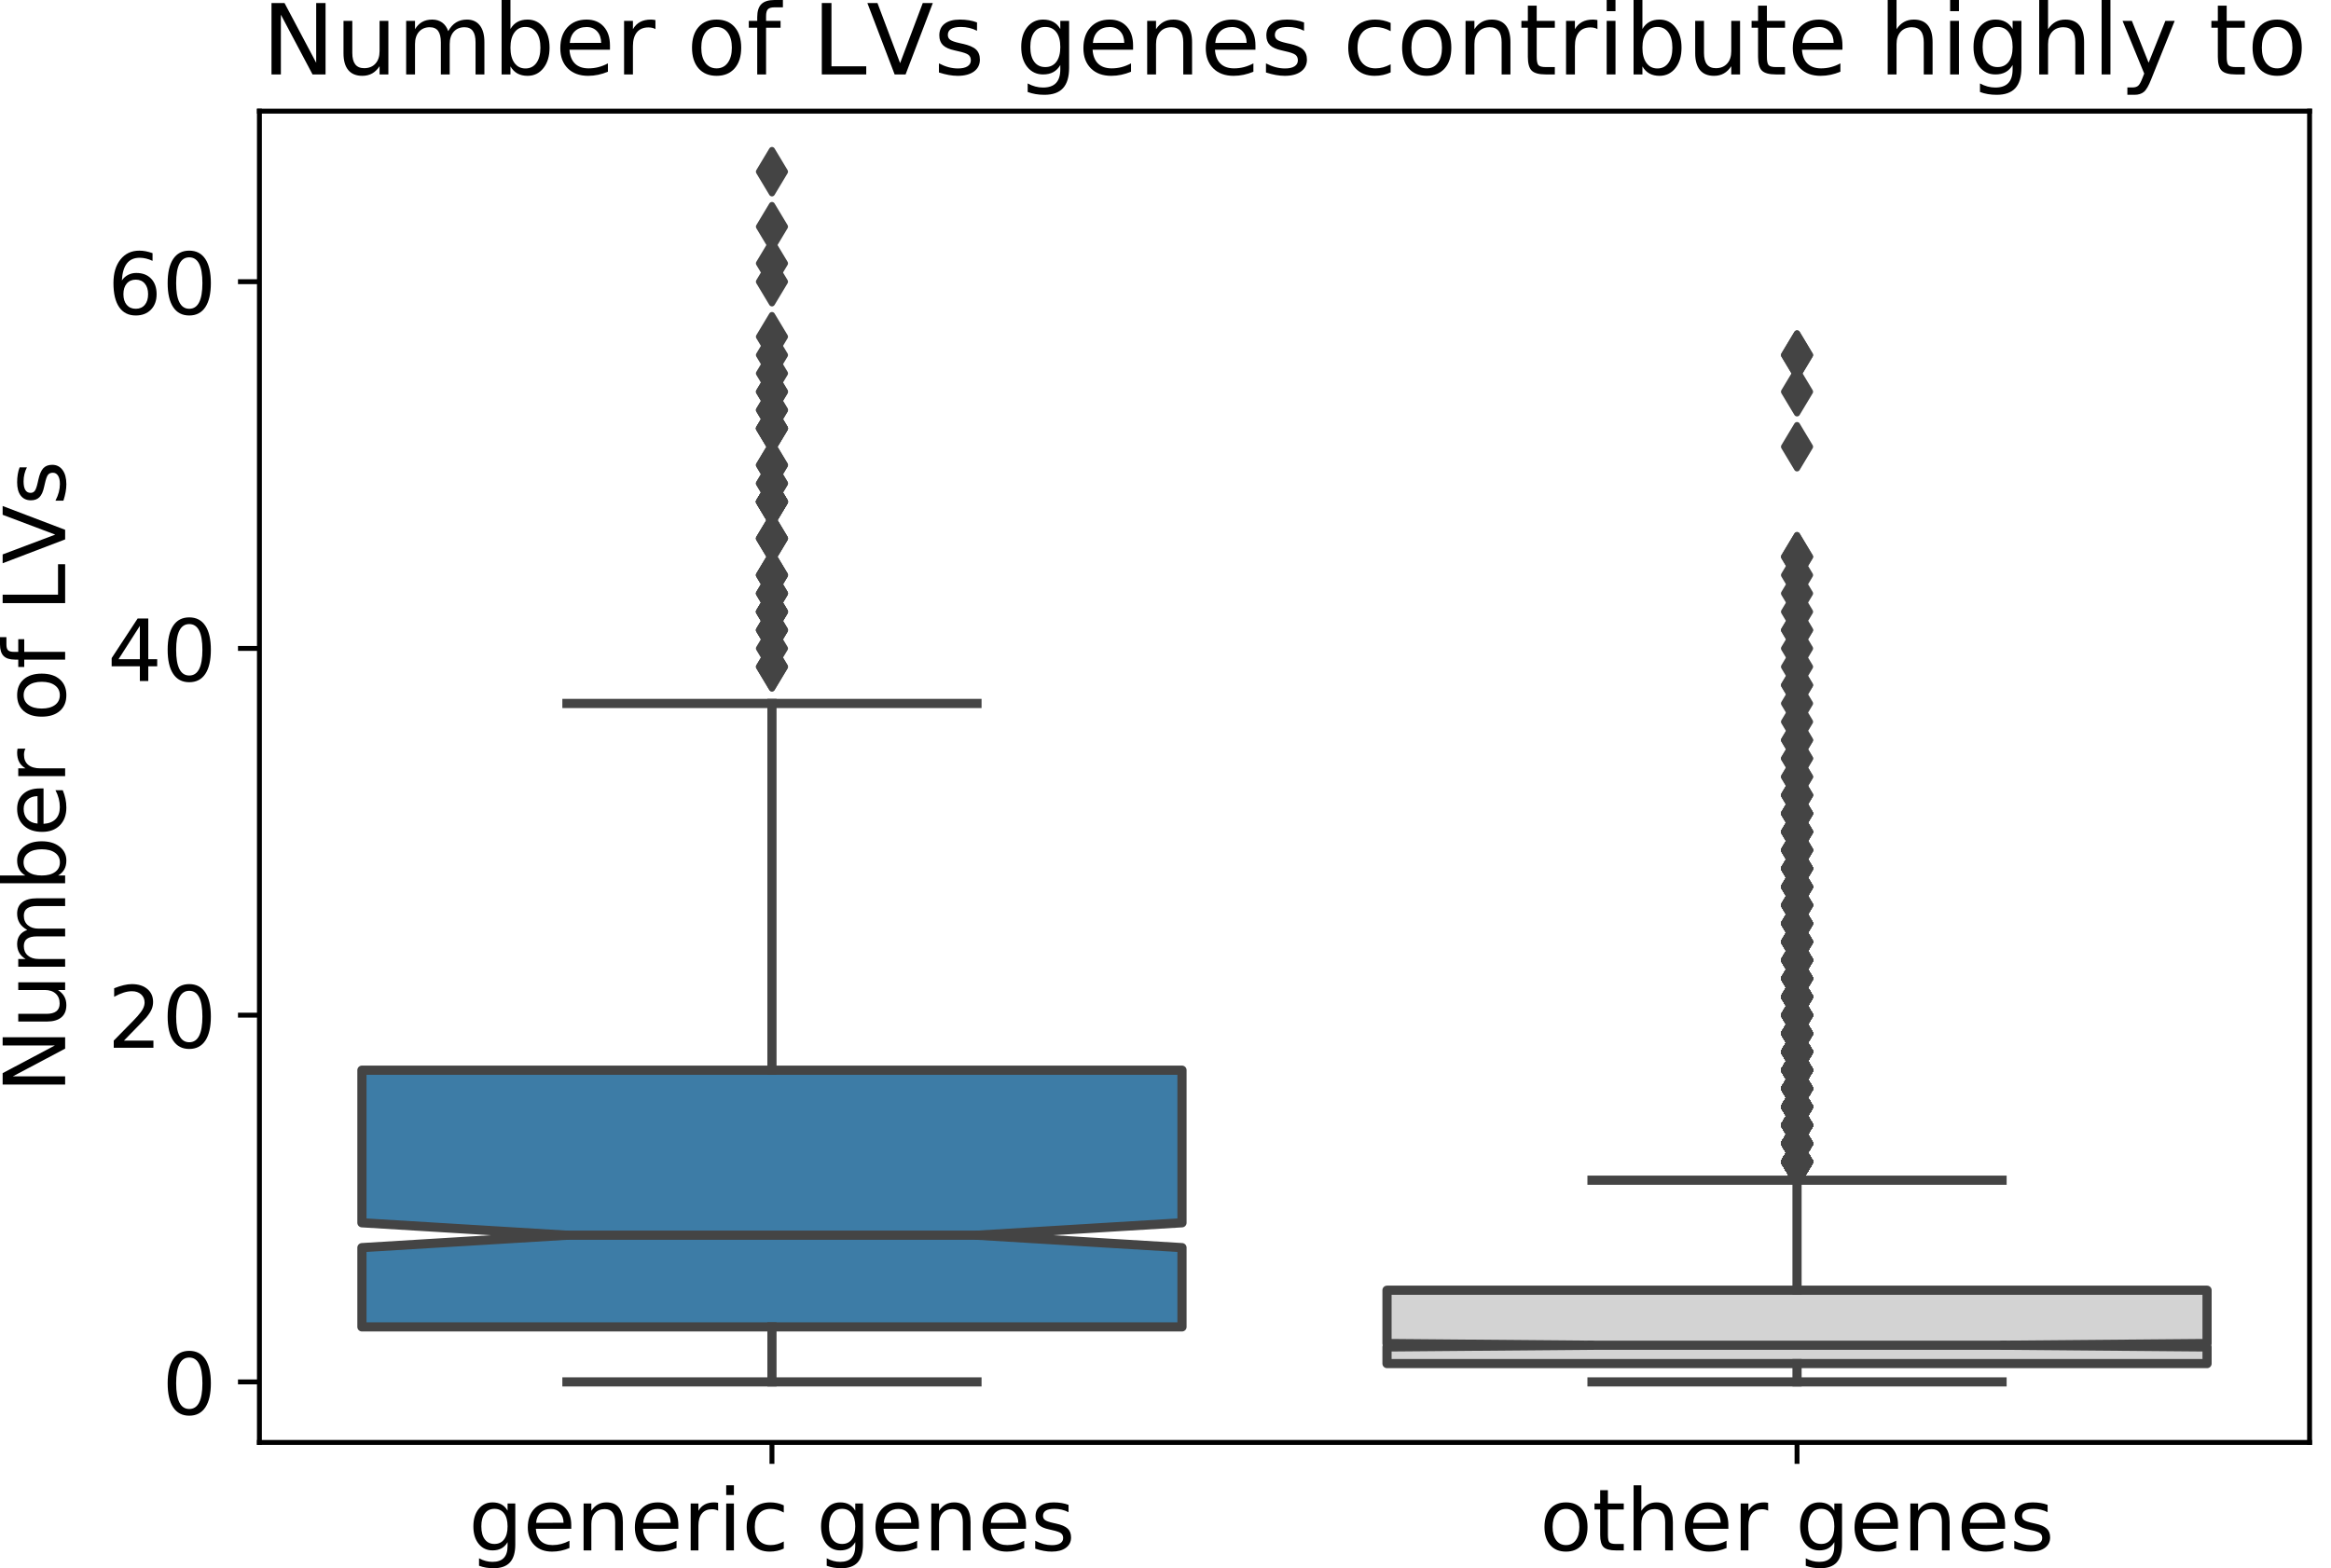 <?xml version="1.0" encoding="utf-8" standalone="no"?>
<!DOCTYPE svg PUBLIC "-//W3C//DTD SVG 1.1//EN"
  "http://www.w3.org/Graphics/SVG/1.1/DTD/svg11.dtd">
<!-- Created with matplotlib (https://matplotlib.org/) -->
<svg height="256.147pt" version="1.1" viewBox="0 0 380.664 256.147" width="380.664pt" xmlns="http://www.w3.org/2000/svg" xmlns:xlink="http://www.w3.org/1999/xlink">
 <defs>
  <style type="text/css">
*{stroke-linecap:butt;stroke-linejoin:round;}
  </style>
 </defs>
 <g id="figure_1">
  <g id="patch_1">
   <path d="M 0 256.147 
L 380.664 256.147 
L 380.664 0 
L 0 0 
z
" style="fill:none;"/>
  </g>
  <g id="axes_1">
   <g id="patch_2">
    <path d="M 42.364 235.597 
L 377.164 235.597 
L 377.164 18.157 
L 42.364 18.157 
z
" style="fill:none;"/>
   </g>
   <g id="patch_3">
    <path clip-path="url(#pb26831c5d0)" d="M 59.104 216.729 
L 193.024 216.729 
L 193.024 203.784 
L 159.544 201.754 
L 193.024 199.723 
L 193.024 174.798 
L 59.104 174.798 
L 59.104 199.723 
L 92.584 201.754 
L 59.104 203.784 
L 59.104 216.729 
z
" style="fill:#3d7ca6;stroke:#444444;stroke-linejoin:miter;stroke-width:1.5;"/>
   </g>
   <g id="patch_4">
    <path clip-path="url(#pb26831c5d0)" d="M 226.504 222.719 
L 360.424 222.719 
L 360.424 220.004 
L 326.944 219.724 
L 360.424 219.443 
L 360.424 210.739 
L 226.504 210.739 
L 226.504 219.443 
L 259.984 219.724 
L 226.504 220.004 
L 226.504 222.719 
z
" style="fill:#d3d3d3;stroke:#444444;stroke-linejoin:miter;stroke-width:1.5;"/>
   </g>
   <g id="matplotlib.axis_1">
    <g id="xtick_1">
     <g id="line2d_1">
      <defs>
       <path d="M 0 0 
L 0 3.5 
" id="m7556015ac0" style="stroke:#000000;stroke-width:0.8;"/>
      </defs>
      <g>
       <use style="stroke:#000000;stroke-width:0.8;" x="126.064" xlink:href="#m7556015ac0" y="235.597"/>
      </g>
     </g>
     <g id="text_1">
      <!-- generic genes -->
      <defs>
       <path d="M 45.406 27.984 
Q 45.406 37.75 41.375 43.109 
Q 37.359 48.484 30.078 48.484 
Q 22.859 48.484 18.828 43.109 
Q 14.797 37.75 14.797 27.984 
Q 14.797 18.266 18.828 12.891 
Q 22.859 7.516 30.078 7.516 
Q 37.359 7.516 41.375 12.891 
Q 45.406 18.266 45.406 27.984 
z
M 54.391 6.781 
Q 54.391 -7.172 48.188 -13.984 
Q 42 -20.797 29.203 -20.797 
Q 24.469 -20.797 20.266 -20.094 
Q 16.062 -19.391 12.109 -17.922 
L 12.109 -9.188 
Q 16.062 -11.328 19.922 -12.344 
Q 23.781 -13.375 27.781 -13.375 
Q 36.625 -13.375 41.016 -8.766 
Q 45.406 -4.156 45.406 5.172 
L 45.406 9.625 
Q 42.625 4.781 38.281 2.391 
Q 33.938 0 27.875 0 
Q 17.828 0 11.672 7.656 
Q 5.516 15.328 5.516 27.984 
Q 5.516 40.672 11.672 48.328 
Q 17.828 56 27.875 56 
Q 33.938 56 38.281 53.609 
Q 42.625 51.219 45.406 46.391 
L 45.406 54.688 
L 54.391 54.688 
z
" id="DejaVuSans-103"/>
       <path d="M 56.203 29.594 
L 56.203 25.203 
L 14.891 25.203 
Q 15.484 15.922 20.484 11.062 
Q 25.484 6.203 34.422 6.203 
Q 39.594 6.203 44.453 7.469 
Q 49.312 8.734 54.109 11.281 
L 54.109 2.781 
Q 49.266 0.734 44.188 -0.344 
Q 39.109 -1.422 33.891 -1.422 
Q 20.797 -1.422 13.156 6.188 
Q 5.516 13.812 5.516 26.812 
Q 5.516 40.234 12.766 48.109 
Q 20.016 56 32.328 56 
Q 43.359 56 49.781 48.891 
Q 56.203 41.797 56.203 29.594 
z
M 47.219 32.234 
Q 47.125 39.594 43.094 43.984 
Q 39.062 48.391 32.422 48.391 
Q 24.906 48.391 20.391 44.141 
Q 15.875 39.891 15.188 32.172 
z
" id="DejaVuSans-101"/>
       <path d="M 54.891 33.016 
L 54.891 0 
L 45.906 0 
L 45.906 32.719 
Q 45.906 40.484 42.875 44.328 
Q 39.844 48.188 33.797 48.188 
Q 26.516 48.188 22.312 43.547 
Q 18.109 38.922 18.109 30.906 
L 18.109 0 
L 9.078 0 
L 9.078 54.688 
L 18.109 54.688 
L 18.109 46.188 
Q 21.344 51.125 25.703 53.562 
Q 30.078 56 35.797 56 
Q 45.219 56 50.047 50.172 
Q 54.891 44.344 54.891 33.016 
z
" id="DejaVuSans-110"/>
       <path d="M 41.109 46.297 
Q 39.594 47.172 37.812 47.578 
Q 36.031 48 33.891 48 
Q 26.266 48 22.188 43.047 
Q 18.109 38.094 18.109 28.812 
L 18.109 0 
L 9.078 0 
L 9.078 54.688 
L 18.109 54.688 
L 18.109 46.188 
Q 20.953 51.172 25.484 53.578 
Q 30.031 56 36.531 56 
Q 37.453 56 38.578 55.875 
Q 39.703 55.766 41.062 55.516 
z
" id="DejaVuSans-114"/>
       <path d="M 9.422 54.688 
L 18.406 54.688 
L 18.406 0 
L 9.422 0 
z
M 9.422 75.984 
L 18.406 75.984 
L 18.406 64.594 
L 9.422 64.594 
z
" id="DejaVuSans-105"/>
       <path d="M 48.781 52.594 
L 48.781 44.188 
Q 44.969 46.297 41.141 47.344 
Q 37.312 48.391 33.406 48.391 
Q 24.656 48.391 19.812 42.844 
Q 14.984 37.312 14.984 27.297 
Q 14.984 17.281 19.812 11.734 
Q 24.656 6.203 33.406 6.203 
Q 37.312 6.203 41.141 7.25 
Q 44.969 8.297 48.781 10.406 
L 48.781 2.094 
Q 45.016 0.344 40.984 -0.531 
Q 36.969 -1.422 32.422 -1.422 
Q 20.062 -1.422 12.781 6.344 
Q 5.516 14.109 5.516 27.297 
Q 5.516 40.672 12.859 48.328 
Q 20.219 56 33.016 56 
Q 37.156 56 41.109 55.141 
Q 45.062 54.297 48.781 52.594 
z
" id="DejaVuSans-99"/>
       <path id="DejaVuSans-32"/>
       <path d="M 44.281 53.078 
L 44.281 44.578 
Q 40.484 46.531 36.375 47.5 
Q 32.281 48.484 27.875 48.484 
Q 21.188 48.484 17.844 46.438 
Q 14.5 44.391 14.5 40.281 
Q 14.5 37.156 16.891 35.375 
Q 19.281 33.594 26.516 31.984 
L 29.594 31.297 
Q 39.156 29.25 43.188 25.516 
Q 47.219 21.781 47.219 15.094 
Q 47.219 7.469 41.188 3.016 
Q 35.156 -1.422 24.609 -1.422 
Q 20.219 -1.422 15.453 -0.562 
Q 10.688 0.297 5.422 2 
L 5.422 11.281 
Q 10.406 8.688 15.234 7.391 
Q 20.062 6.109 24.812 6.109 
Q 31.156 6.109 34.562 8.281 
Q 37.984 10.453 37.984 14.406 
Q 37.984 18.062 35.516 20.016 
Q 33.062 21.969 24.703 23.781 
L 21.578 24.516 
Q 13.234 26.266 9.516 29.906 
Q 5.812 33.547 5.812 39.891 
Q 5.812 47.609 11.281 51.797 
Q 16.75 56 26.812 56 
Q 31.781 56 36.172 55.266 
Q 40.578 54.547 44.281 53.078 
z
" id="DejaVuSans-115"/>
      </defs>
      <g transform="translate(76.533 253.235)scale(0.14 -0.14)">
       <use xlink:href="#DejaVuSans-103"/>
       <use x="63.477" xlink:href="#DejaVuSans-101"/>
       <use x="125" xlink:href="#DejaVuSans-110"/>
       <use x="188.379" xlink:href="#DejaVuSans-101"/>
       <use x="249.902" xlink:href="#DejaVuSans-114"/>
       <use x="291.016" xlink:href="#DejaVuSans-105"/>
       <use x="318.799" xlink:href="#DejaVuSans-99"/>
       <use x="373.779" xlink:href="#DejaVuSans-32"/>
       <use x="405.566" xlink:href="#DejaVuSans-103"/>
       <use x="469.043" xlink:href="#DejaVuSans-101"/>
       <use x="530.566" xlink:href="#DejaVuSans-110"/>
       <use x="593.945" xlink:href="#DejaVuSans-101"/>
       <use x="655.469" xlink:href="#DejaVuSans-115"/>
      </g>
     </g>
    </g>
    <g id="xtick_2">
     <g id="line2d_2">
      <g>
       <use style="stroke:#000000;stroke-width:0.8;" x="293.464" xlink:href="#m7556015ac0" y="235.597"/>
      </g>
     </g>
     <g id="text_2">
      <!-- other genes -->
      <defs>
       <path d="M 30.609 48.391 
Q 23.391 48.391 19.188 42.75 
Q 14.984 37.109 14.984 27.297 
Q 14.984 17.484 19.156 11.844 
Q 23.344 6.203 30.609 6.203 
Q 37.797 6.203 41.984 11.859 
Q 46.188 17.531 46.188 27.297 
Q 46.188 37.016 41.984 42.703 
Q 37.797 48.391 30.609 48.391 
z
M 30.609 56 
Q 42.328 56 49.016 48.375 
Q 55.719 40.766 55.719 27.297 
Q 55.719 13.875 49.016 6.219 
Q 42.328 -1.422 30.609 -1.422 
Q 18.844 -1.422 12.172 6.219 
Q 5.516 13.875 5.516 27.297 
Q 5.516 40.766 12.172 48.375 
Q 18.844 56 30.609 56 
z
" id="DejaVuSans-111"/>
       <path d="M 18.312 70.219 
L 18.312 54.688 
L 36.812 54.688 
L 36.812 47.703 
L 18.312 47.703 
L 18.312 18.016 
Q 18.312 11.328 20.141 9.422 
Q 21.969 7.516 27.594 7.516 
L 36.812 7.516 
L 36.812 0 
L 27.594 0 
Q 17.188 0 13.234 3.875 
Q 9.281 7.766 9.281 18.016 
L 9.281 47.703 
L 2.688 47.703 
L 2.688 54.688 
L 9.281 54.688 
L 9.281 70.219 
z
" id="DejaVuSans-116"/>
       <path d="M 54.891 33.016 
L 54.891 0 
L 45.906 0 
L 45.906 32.719 
Q 45.906 40.484 42.875 44.328 
Q 39.844 48.188 33.797 48.188 
Q 26.516 48.188 22.312 43.547 
Q 18.109 38.922 18.109 30.906 
L 18.109 0 
L 9.078 0 
L 9.078 75.984 
L 18.109 75.984 
L 18.109 46.188 
Q 21.344 51.125 25.703 53.562 
Q 30.078 56 35.797 56 
Q 45.219 56 50.047 50.172 
Q 54.891 44.344 54.891 33.016 
z
" id="DejaVuSans-104"/>
      </defs>
      <g transform="translate(251.45 253.235)scale(0.14 -0.14)">
       <use xlink:href="#DejaVuSans-111"/>
       <use x="61.182" xlink:href="#DejaVuSans-116"/>
       <use x="100.391" xlink:href="#DejaVuSans-104"/>
       <use x="163.77" xlink:href="#DejaVuSans-101"/>
       <use x="225.293" xlink:href="#DejaVuSans-114"/>
       <use x="266.406" xlink:href="#DejaVuSans-32"/>
       <use x="298.193" xlink:href="#DejaVuSans-103"/>
       <use x="361.67" xlink:href="#DejaVuSans-101"/>
       <use x="423.193" xlink:href="#DejaVuSans-110"/>
       <use x="486.572" xlink:href="#DejaVuSans-101"/>
       <use x="548.096" xlink:href="#DejaVuSans-115"/>
      </g>
     </g>
    </g>
   </g>
   <g id="matplotlib.axis_2">
    <g id="ytick_1">
     <g id="line2d_3">
      <defs>
       <path d="M 0 0 
L -3.5 0 
" id="m5a1b3c6776" style="stroke:#000000;stroke-width:0.8;"/>
      </defs>
      <g>
       <use style="stroke:#000000;stroke-width:0.8;" x="42.364" xlink:href="#m5a1b3c6776" y="225.714"/>
      </g>
     </g>
     <g id="text_3">
      <!-- 0 -->
      <defs>
       <path d="M 31.781 66.406 
Q 24.172 66.406 20.328 58.906 
Q 16.5 51.422 16.5 36.375 
Q 16.5 21.391 20.328 13.891 
Q 24.172 6.391 31.781 6.391 
Q 39.453 6.391 43.281 13.891 
Q 47.125 21.391 47.125 36.375 
Q 47.125 51.422 43.281 58.906 
Q 39.453 66.406 31.781 66.406 
z
M 31.781 74.219 
Q 44.047 74.219 50.516 64.516 
Q 56.984 54.828 56.984 36.375 
Q 56.984 17.969 50.516 8.266 
Q 44.047 -1.422 31.781 -1.422 
Q 19.531 -1.422 13.062 8.266 
Q 6.594 17.969 6.594 36.375 
Q 6.594 54.828 13.062 64.516 
Q 19.531 74.219 31.781 74.219 
z
" id="DejaVuSans-48"/>
      </defs>
      <g transform="translate(26.457 231.033)scale(0.14 -0.14)">
       <use xlink:href="#DejaVuSans-48"/>
      </g>
     </g>
    </g>
    <g id="ytick_2">
     <g id="line2d_4">
      <g>
       <use style="stroke:#000000;stroke-width:0.8;" x="42.364" xlink:href="#m5a1b3c6776" y="165.813"/>
      </g>
     </g>
     <g id="text_4">
      <!-- 20 -->
      <defs>
       <path d="M 19.188 8.297 
L 53.609 8.297 
L 53.609 0 
L 7.328 0 
L 7.328 8.297 
Q 12.938 14.109 22.625 23.891 
Q 32.328 33.688 34.812 36.531 
Q 39.547 41.844 41.422 45.531 
Q 43.312 49.219 43.312 52.781 
Q 43.312 58.594 39.234 62.25 
Q 35.156 65.922 28.609 65.922 
Q 23.969 65.922 18.812 64.312 
Q 13.672 62.703 7.812 59.422 
L 7.812 69.391 
Q 13.766 71.781 18.938 73 
Q 24.125 74.219 28.422 74.219 
Q 39.75 74.219 46.484 68.547 
Q 53.219 62.891 53.219 53.422 
Q 53.219 48.922 51.531 44.891 
Q 49.859 40.875 45.406 35.406 
Q 44.188 33.984 37.641 27.219 
Q 31.109 20.453 19.188 8.297 
z
" id="DejaVuSans-50"/>
      </defs>
      <g transform="translate(17.549 171.132)scale(0.14 -0.14)">
       <use xlink:href="#DejaVuSans-50"/>
       <use x="63.623" xlink:href="#DejaVuSans-48"/>
      </g>
     </g>
    </g>
    <g id="ytick_3">
     <g id="line2d_5">
      <g>
       <use style="stroke:#000000;stroke-width:0.8;" x="42.364" xlink:href="#m5a1b3c6776" y="105.912"/>
      </g>
     </g>
     <g id="text_5">
      <!-- 40 -->
      <defs>
       <path d="M 37.797 64.312 
L 12.891 25.391 
L 37.797 25.391 
z
M 35.203 72.906 
L 47.609 72.906 
L 47.609 25.391 
L 58.016 25.391 
L 58.016 17.188 
L 47.609 17.188 
L 47.609 0 
L 37.797 0 
L 37.797 17.188 
L 4.891 17.188 
L 4.891 26.703 
z
" id="DejaVuSans-52"/>
      </defs>
      <g transform="translate(17.549 111.231)scale(0.14 -0.14)">
       <use xlink:href="#DejaVuSans-52"/>
       <use x="63.623" xlink:href="#DejaVuSans-48"/>
      </g>
     </g>
    </g>
    <g id="ytick_4">
     <g id="line2d_6">
      <g>
       <use style="stroke:#000000;stroke-width:0.8;" x="42.364" xlink:href="#m5a1b3c6776" y="46.011"/>
      </g>
     </g>
     <g id="text_6">
      <!-- 60 -->
      <defs>
       <path d="M 33.016 40.375 
Q 26.375 40.375 22.484 35.828 
Q 18.609 31.297 18.609 23.391 
Q 18.609 15.531 22.484 10.953 
Q 26.375 6.391 33.016 6.391 
Q 39.656 6.391 43.531 10.953 
Q 47.406 15.531 47.406 23.391 
Q 47.406 31.297 43.531 35.828 
Q 39.656 40.375 33.016 40.375 
z
M 52.594 71.297 
L 52.594 62.312 
Q 48.875 64.062 45.094 64.984 
Q 41.312 65.922 37.594 65.922 
Q 27.828 65.922 22.672 59.328 
Q 17.531 52.734 16.797 39.406 
Q 19.672 43.656 24.016 45.922 
Q 28.375 48.188 33.594 48.188 
Q 44.578 48.188 50.953 41.516 
Q 57.328 34.859 57.328 23.391 
Q 57.328 12.156 50.688 5.359 
Q 44.047 -1.422 33.016 -1.422 
Q 20.359 -1.422 13.672 8.266 
Q 6.984 17.969 6.984 36.375 
Q 6.984 53.656 15.188 63.938 
Q 23.391 74.219 37.203 74.219 
Q 40.922 74.219 44.703 73.484 
Q 48.484 72.75 52.594 71.297 
z
" id="DejaVuSans-54"/>
      </defs>
      <g transform="translate(17.549 51.33)scale(0.14 -0.14)">
       <use xlink:href="#DejaVuSans-54"/>
       <use x="63.623" xlink:href="#DejaVuSans-48"/>
      </g>
     </g>
    </g>
    <g id="text_7">
     <!-- Number of LVs -->
     <defs>
      <path d="M 9.812 72.906 
L 23.094 72.906 
L 55.422 11.922 
L 55.422 72.906 
L 64.984 72.906 
L 64.984 0 
L 51.703 0 
L 19.391 60.984 
L 19.391 0 
L 9.812 0 
z
" id="DejaVuSans-78"/>
      <path d="M 8.5 21.578 
L 8.5 54.688 
L 17.484 54.688 
L 17.484 21.922 
Q 17.484 14.156 20.5 10.266 
Q 23.531 6.391 29.594 6.391 
Q 36.859 6.391 41.078 11.031 
Q 45.312 15.672 45.312 23.688 
L 45.312 54.688 
L 54.297 54.688 
L 54.297 0 
L 45.312 0 
L 45.312 8.406 
Q 42.047 3.422 37.719 1 
Q 33.406 -1.422 27.688 -1.422 
Q 18.266 -1.422 13.375 4.438 
Q 8.5 10.297 8.5 21.578 
z
M 31.109 56 
z
" id="DejaVuSans-117"/>
      <path d="M 52 44.188 
Q 55.375 50.25 60.062 53.125 
Q 64.75 56 71.094 56 
Q 79.641 56 84.281 50.016 
Q 88.922 44.047 88.922 33.016 
L 88.922 0 
L 79.891 0 
L 79.891 32.719 
Q 79.891 40.578 77.094 44.375 
Q 74.312 48.188 68.609 48.188 
Q 61.625 48.188 57.562 43.547 
Q 53.516 38.922 53.516 30.906 
L 53.516 0 
L 44.484 0 
L 44.484 32.719 
Q 44.484 40.625 41.703 44.406 
Q 38.922 48.188 33.109 48.188 
Q 26.219 48.188 22.156 43.531 
Q 18.109 38.875 18.109 30.906 
L 18.109 0 
L 9.078 0 
L 9.078 54.688 
L 18.109 54.688 
L 18.109 46.188 
Q 21.188 51.219 25.484 53.609 
Q 29.781 56 35.688 56 
Q 41.656 56 45.828 52.969 
Q 50 49.953 52 44.188 
z
" id="DejaVuSans-109"/>
      <path d="M 48.688 27.297 
Q 48.688 37.203 44.609 42.844 
Q 40.531 48.484 33.406 48.484 
Q 26.266 48.484 22.188 42.844 
Q 18.109 37.203 18.109 27.297 
Q 18.109 17.391 22.188 11.75 
Q 26.266 6.109 33.406 6.109 
Q 40.531 6.109 44.609 11.75 
Q 48.688 17.391 48.688 27.297 
z
M 18.109 46.391 
Q 20.953 51.266 25.266 53.625 
Q 29.594 56 35.594 56 
Q 45.562 56 51.781 48.094 
Q 58.016 40.188 58.016 27.297 
Q 58.016 14.406 51.781 6.484 
Q 45.562 -1.422 35.594 -1.422 
Q 29.594 -1.422 25.266 0.953 
Q 20.953 3.328 18.109 8.203 
L 18.109 0 
L 9.078 0 
L 9.078 75.984 
L 18.109 75.984 
z
" id="DejaVuSans-98"/>
      <path d="M 37.109 75.984 
L 37.109 68.5 
L 28.516 68.5 
Q 23.688 68.5 21.797 66.547 
Q 19.922 64.594 19.922 59.516 
L 19.922 54.688 
L 34.719 54.688 
L 34.719 47.703 
L 19.922 47.703 
L 19.922 0 
L 10.891 0 
L 10.891 47.703 
L 2.297 47.703 
L 2.297 54.688 
L 10.891 54.688 
L 10.891 58.5 
Q 10.891 67.625 15.141 71.797 
Q 19.391 75.984 28.609 75.984 
z
" id="DejaVuSans-102"/>
      <path d="M 9.812 72.906 
L 19.672 72.906 
L 19.672 8.297 
L 55.172 8.297 
L 55.172 0 
L 9.812 0 
z
" id="DejaVuSans-76"/>
      <path d="M 28.609 0 
L 0.781 72.906 
L 11.078 72.906 
L 34.188 11.531 
L 57.328 72.906 
L 67.578 72.906 
L 39.797 0 
z
" id="DejaVuSans-86"/>
     </defs>
     <g transform="translate(10.638 178.518)rotate(-90)scale(0.14 -0.14)">
      <use xlink:href="#DejaVuSans-78"/>
      <use x="74.805" xlink:href="#DejaVuSans-117"/>
      <use x="138.184" xlink:href="#DejaVuSans-109"/>
      <use x="235.596" xlink:href="#DejaVuSans-98"/>
      <use x="299.072" xlink:href="#DejaVuSans-101"/>
      <use x="360.596" xlink:href="#DejaVuSans-114"/>
      <use x="401.709" xlink:href="#DejaVuSans-32"/>
      <use x="433.496" xlink:href="#DejaVuSans-111"/>
      <use x="494.678" xlink:href="#DejaVuSans-102"/>
      <use x="529.883" xlink:href="#DejaVuSans-32"/>
      <use x="561.67" xlink:href="#DejaVuSans-76"/>
      <use x="617.211" xlink:href="#DejaVuSans-86"/>
      <use x="685.619" xlink:href="#DejaVuSans-115"/>
     </g>
    </g>
   </g>
   <g id="line2d_7">
    <path clip-path="url(#pb26831c5d0)" d="M 126.064 216.729 
L 126.064 225.714 
" style="fill:none;stroke:#444444;stroke-linecap:square;stroke-width:1.5;"/>
   </g>
   <g id="line2d_8">
    <path clip-path="url(#pb26831c5d0)" d="M 126.064 174.798 
L 126.064 114.897 
" style="fill:none;stroke:#444444;stroke-linecap:square;stroke-width:1.5;"/>
   </g>
   <g id="line2d_9">
    <path clip-path="url(#pb26831c5d0)" d="M 92.584 225.714 
L 159.544 225.714 
" style="fill:none;stroke:#444444;stroke-linecap:square;stroke-width:1.5;"/>
   </g>
   <g id="line2d_10">
    <path clip-path="url(#pb26831c5d0)" d="M 92.584 114.897 
L 159.544 114.897 
" style="fill:none;stroke:#444444;stroke-linecap:square;stroke-width:1.5;"/>
   </g>
   <g id="line2d_11">
    <defs>
     <path d="M -0 3.536 
L 2.121 0 
L -0 -3.536 
L -2.121 -0 
z
" id="m8de1f9c4be" style="stroke:#444444;stroke-linejoin:miter;"/>
    </defs>
    <g clip-path="url(#pb26831c5d0)">
     <use style="fill:#444444;stroke:#444444;stroke-linejoin:miter;" x="126.064" xlink:href="#m8de1f9c4be" y="63.982"/>
     <use style="fill:#444444;stroke:#444444;stroke-linejoin:miter;" x="126.064" xlink:href="#m8de1f9c4be" y="99.922"/>
     <use style="fill:#444444;stroke:#444444;stroke-linejoin:miter;" x="126.064" xlink:href="#m8de1f9c4be" y="75.962"/>
     <use style="fill:#444444;stroke:#444444;stroke-linejoin:miter;" x="126.064" xlink:href="#m8de1f9c4be" y="78.957"/>
     <use style="fill:#444444;stroke:#444444;stroke-linejoin:miter;" x="126.064" xlink:href="#m8de1f9c4be" y="43.016"/>
     <use style="fill:#444444;stroke:#444444;stroke-linejoin:miter;" x="126.064" xlink:href="#m8de1f9c4be" y="96.927"/>
     <use style="fill:#444444;stroke:#444444;stroke-linejoin:miter;" x="126.064" xlink:href="#m8de1f9c4be" y="87.942"/>
     <use style="fill:#444444;stroke:#444444;stroke-linejoin:miter;" x="126.064" xlink:href="#m8de1f9c4be" y="69.972"/>
     <use style="fill:#444444;stroke:#444444;stroke-linejoin:miter;" x="126.064" xlink:href="#m8de1f9c4be" y="66.977"/>
     <use style="fill:#444444;stroke:#444444;stroke-linejoin:miter;" x="126.064" xlink:href="#m8de1f9c4be" y="102.917"/>
     <use style="fill:#444444;stroke:#444444;stroke-linejoin:miter;" x="126.064" xlink:href="#m8de1f9c4be" y="102.917"/>
     <use style="fill:#444444;stroke:#444444;stroke-linejoin:miter;" x="126.064" xlink:href="#m8de1f9c4be" y="96.927"/>
     <use style="fill:#444444;stroke:#444444;stroke-linejoin:miter;" x="126.064" xlink:href="#m8de1f9c4be" y="93.932"/>
     <use style="fill:#444444;stroke:#444444;stroke-linejoin:miter;" x="126.064" xlink:href="#m8de1f9c4be" y="60.987"/>
     <use style="fill:#444444;stroke:#444444;stroke-linejoin:miter;" x="126.064" xlink:href="#m8de1f9c4be" y="99.922"/>
     <use style="fill:#444444;stroke:#444444;stroke-linejoin:miter;" x="126.064" xlink:href="#m8de1f9c4be" y="46.011"/>
     <use style="fill:#444444;stroke:#444444;stroke-linejoin:miter;" x="126.064" xlink:href="#m8de1f9c4be" y="108.907"/>
     <use style="fill:#444444;stroke:#444444;stroke-linejoin:miter;" x="126.064" xlink:href="#m8de1f9c4be" y="81.952"/>
     <use style="fill:#444444;stroke:#444444;stroke-linejoin:miter;" x="126.064" xlink:href="#m8de1f9c4be" y="99.922"/>
     <use style="fill:#444444;stroke:#444444;stroke-linejoin:miter;" x="126.064" xlink:href="#m8de1f9c4be" y="87.942"/>
     <use style="fill:#444444;stroke:#444444;stroke-linejoin:miter;" x="126.064" xlink:href="#m8de1f9c4be" y="96.927"/>
     <use style="fill:#444444;stroke:#444444;stroke-linejoin:miter;" x="126.064" xlink:href="#m8de1f9c4be" y="28.041"/>
     <use style="fill:#444444;stroke:#444444;stroke-linejoin:miter;" x="126.064" xlink:href="#m8de1f9c4be" y="81.952"/>
     <use style="fill:#444444;stroke:#444444;stroke-linejoin:miter;" x="126.064" xlink:href="#m8de1f9c4be" y="93.932"/>
     <use style="fill:#444444;stroke:#444444;stroke-linejoin:miter;" x="126.064" xlink:href="#m8de1f9c4be" y="81.952"/>
     <use style="fill:#444444;stroke:#444444;stroke-linejoin:miter;" x="126.064" xlink:href="#m8de1f9c4be" y="78.957"/>
     <use style="fill:#444444;stroke:#444444;stroke-linejoin:miter;" x="126.064" xlink:href="#m8de1f9c4be" y="37.026"/>
     <use style="fill:#444444;stroke:#444444;stroke-linejoin:miter;" x="126.064" xlink:href="#m8de1f9c4be" y="75.962"/>
     <use style="fill:#444444;stroke:#444444;stroke-linejoin:miter;" x="126.064" xlink:href="#m8de1f9c4be" y="54.997"/>
     <use style="fill:#444444;stroke:#444444;stroke-linejoin:miter;" x="126.064" xlink:href="#m8de1f9c4be" y="105.912"/>
     <use style="fill:#444444;stroke:#444444;stroke-linejoin:miter;" x="126.064" xlink:href="#m8de1f9c4be" y="102.917"/>
     <use style="fill:#444444;stroke:#444444;stroke-linejoin:miter;" x="126.064" xlink:href="#m8de1f9c4be" y="63.982"/>
     <use style="fill:#444444;stroke:#444444;stroke-linejoin:miter;" x="126.064" xlink:href="#m8de1f9c4be" y="93.932"/>
     <use style="fill:#444444;stroke:#444444;stroke-linejoin:miter;" x="126.064" xlink:href="#m8de1f9c4be" y="66.977"/>
     <use style="fill:#444444;stroke:#444444;stroke-linejoin:miter;" x="126.064" xlink:href="#m8de1f9c4be" y="69.972"/>
     <use style="fill:#444444;stroke:#444444;stroke-linejoin:miter;" x="126.064" xlink:href="#m8de1f9c4be" y="69.972"/>
     <use style="fill:#444444;stroke:#444444;stroke-linejoin:miter;" x="126.064" xlink:href="#m8de1f9c4be" y="108.907"/>
     <use style="fill:#444444;stroke:#444444;stroke-linejoin:miter;" x="126.064" xlink:href="#m8de1f9c4be" y="87.942"/>
     <use style="fill:#444444;stroke:#444444;stroke-linejoin:miter;" x="126.064" xlink:href="#m8de1f9c4be" y="99.922"/>
     <use style="fill:#444444;stroke:#444444;stroke-linejoin:miter;" x="126.064" xlink:href="#m8de1f9c4be" y="57.992"/>
     <use style="fill:#444444;stroke:#444444;stroke-linejoin:miter;" x="126.064" xlink:href="#m8de1f9c4be" y="81.952"/>
     <use style="fill:#444444;stroke:#444444;stroke-linejoin:miter;" x="126.064" xlink:href="#m8de1f9c4be" y="81.952"/>
     <use style="fill:#444444;stroke:#444444;stroke-linejoin:miter;" x="126.064" xlink:href="#m8de1f9c4be" y="81.952"/>
     <use style="fill:#444444;stroke:#444444;stroke-linejoin:miter;" x="126.064" xlink:href="#m8de1f9c4be" y="69.972"/>
    </g>
   </g>
   <g id="line2d_12">
    <path clip-path="url(#pb26831c5d0)" d="M 293.464 222.719 
L 293.464 225.714 
" style="fill:none;stroke:#444444;stroke-linecap:square;stroke-width:1.5;"/>
   </g>
   <g id="line2d_13">
    <path clip-path="url(#pb26831c5d0)" d="M 293.464 210.739 
L 293.464 192.768 
" style="fill:none;stroke:#444444;stroke-linecap:square;stroke-width:1.5;"/>
   </g>
   <g id="line2d_14">
    <path clip-path="url(#pb26831c5d0)" d="M 259.984 225.714 
L 326.944 225.714 
" style="fill:none;stroke:#444444;stroke-linecap:square;stroke-width:1.5;"/>
   </g>
   <g id="line2d_15">
    <path clip-path="url(#pb26831c5d0)" d="M 259.984 192.768 
L 326.944 192.768 
" style="fill:none;stroke:#444444;stroke-linecap:square;stroke-width:1.5;"/>
   </g>
   <g id="line2d_16">
    <g clip-path="url(#pb26831c5d0)">
     <use style="fill:#444444;stroke:#444444;stroke-linejoin:miter;" x="293.464" xlink:href="#m8de1f9c4be" y="183.783"/>
     <use style="fill:#444444;stroke:#444444;stroke-linejoin:miter;" x="293.464" xlink:href="#m8de1f9c4be" y="165.813"/>
     <use style="fill:#444444;stroke:#444444;stroke-linejoin:miter;" x="293.464" xlink:href="#m8de1f9c4be" y="180.788"/>
     <use style="fill:#444444;stroke:#444444;stroke-linejoin:miter;" x="293.464" xlink:href="#m8de1f9c4be" y="183.783"/>
     <use style="fill:#444444;stroke:#444444;stroke-linejoin:miter;" x="293.464" xlink:href="#m8de1f9c4be" y="186.778"/>
     <use style="fill:#444444;stroke:#444444;stroke-linejoin:miter;" x="293.464" xlink:href="#m8de1f9c4be" y="153.833"/>
     <use style="fill:#444444;stroke:#444444;stroke-linejoin:miter;" x="293.464" xlink:href="#m8de1f9c4be" y="174.798"/>
     <use style="fill:#444444;stroke:#444444;stroke-linejoin:miter;" x="293.464" xlink:href="#m8de1f9c4be" y="186.778"/>
     <use style="fill:#444444;stroke:#444444;stroke-linejoin:miter;" x="293.464" xlink:href="#m8de1f9c4be" y="135.863"/>
     <use style="fill:#444444;stroke:#444444;stroke-linejoin:miter;" x="293.464" xlink:href="#m8de1f9c4be" y="153.833"/>
     <use style="fill:#444444;stroke:#444444;stroke-linejoin:miter;" x="293.464" xlink:href="#m8de1f9c4be" y="162.818"/>
     <use style="fill:#444444;stroke:#444444;stroke-linejoin:miter;" x="293.464" xlink:href="#m8de1f9c4be" y="186.778"/>
     <use style="fill:#444444;stroke:#444444;stroke-linejoin:miter;" x="293.464" xlink:href="#m8de1f9c4be" y="159.823"/>
     <use style="fill:#444444;stroke:#444444;stroke-linejoin:miter;" x="293.464" xlink:href="#m8de1f9c4be" y="183.783"/>
     <use style="fill:#444444;stroke:#444444;stroke-linejoin:miter;" x="293.464" xlink:href="#m8de1f9c4be" y="177.793"/>
     <use style="fill:#444444;stroke:#444444;stroke-linejoin:miter;" x="293.464" xlink:href="#m8de1f9c4be" y="129.873"/>
     <use style="fill:#444444;stroke:#444444;stroke-linejoin:miter;" x="293.464" xlink:href="#m8de1f9c4be" y="135.863"/>
     <use style="fill:#444444;stroke:#444444;stroke-linejoin:miter;" x="293.464" xlink:href="#m8de1f9c4be" y="174.798"/>
     <use style="fill:#444444;stroke:#444444;stroke-linejoin:miter;" x="293.464" xlink:href="#m8de1f9c4be" y="159.823"/>
     <use style="fill:#444444;stroke:#444444;stroke-linejoin:miter;" x="293.464" xlink:href="#m8de1f9c4be" y="180.788"/>
     <use style="fill:#444444;stroke:#444444;stroke-linejoin:miter;" x="293.464" xlink:href="#m8de1f9c4be" y="189.773"/>
     <use style="fill:#444444;stroke:#444444;stroke-linejoin:miter;" x="293.464" xlink:href="#m8de1f9c4be" y="123.882"/>
     <use style="fill:#444444;stroke:#444444;stroke-linejoin:miter;" x="293.464" xlink:href="#m8de1f9c4be" y="141.853"/>
     <use style="fill:#444444;stroke:#444444;stroke-linejoin:miter;" x="293.464" xlink:href="#m8de1f9c4be" y="165.813"/>
     <use style="fill:#444444;stroke:#444444;stroke-linejoin:miter;" x="293.464" xlink:href="#m8de1f9c4be" y="174.798"/>
     <use style="fill:#444444;stroke:#444444;stroke-linejoin:miter;" x="293.464" xlink:href="#m8de1f9c4be" y="135.863"/>
     <use style="fill:#444444;stroke:#444444;stroke-linejoin:miter;" x="293.464" xlink:href="#m8de1f9c4be" y="147.843"/>
     <use style="fill:#444444;stroke:#444444;stroke-linejoin:miter;" x="293.464" xlink:href="#m8de1f9c4be" y="150.838"/>
     <use style="fill:#444444;stroke:#444444;stroke-linejoin:miter;" x="293.464" xlink:href="#m8de1f9c4be" y="162.818"/>
     <use style="fill:#444444;stroke:#444444;stroke-linejoin:miter;" x="293.464" xlink:href="#m8de1f9c4be" y="138.858"/>
     <use style="fill:#444444;stroke:#444444;stroke-linejoin:miter;" x="293.464" xlink:href="#m8de1f9c4be" y="63.982"/>
     <use style="fill:#444444;stroke:#444444;stroke-linejoin:miter;" x="293.464" xlink:href="#m8de1f9c4be" y="132.868"/>
     <use style="fill:#444444;stroke:#444444;stroke-linejoin:miter;" x="293.464" xlink:href="#m8de1f9c4be" y="162.818"/>
     <use style="fill:#444444;stroke:#444444;stroke-linejoin:miter;" x="293.464" xlink:href="#m8de1f9c4be" y="153.833"/>
     <use style="fill:#444444;stroke:#444444;stroke-linejoin:miter;" x="293.464" xlink:href="#m8de1f9c4be" y="168.808"/>
     <use style="fill:#444444;stroke:#444444;stroke-linejoin:miter;" x="293.464" xlink:href="#m8de1f9c4be" y="132.868"/>
     <use style="fill:#444444;stroke:#444444;stroke-linejoin:miter;" x="293.464" xlink:href="#m8de1f9c4be" y="189.773"/>
     <use style="fill:#444444;stroke:#444444;stroke-linejoin:miter;" x="293.464" xlink:href="#m8de1f9c4be" y="183.783"/>
     <use style="fill:#444444;stroke:#444444;stroke-linejoin:miter;" x="293.464" xlink:href="#m8de1f9c4be" y="144.848"/>
     <use style="fill:#444444;stroke:#444444;stroke-linejoin:miter;" x="293.464" xlink:href="#m8de1f9c4be" y="168.808"/>
     <use style="fill:#444444;stroke:#444444;stroke-linejoin:miter;" x="293.464" xlink:href="#m8de1f9c4be" y="171.803"/>
     <use style="fill:#444444;stroke:#444444;stroke-linejoin:miter;" x="293.464" xlink:href="#m8de1f9c4be" y="168.808"/>
     <use style="fill:#444444;stroke:#444444;stroke-linejoin:miter;" x="293.464" xlink:href="#m8de1f9c4be" y="171.803"/>
     <use style="fill:#444444;stroke:#444444;stroke-linejoin:miter;" x="293.464" xlink:href="#m8de1f9c4be" y="171.803"/>
     <use style="fill:#444444;stroke:#444444;stroke-linejoin:miter;" x="293.464" xlink:href="#m8de1f9c4be" y="174.798"/>
     <use style="fill:#444444;stroke:#444444;stroke-linejoin:miter;" x="293.464" xlink:href="#m8de1f9c4be" y="138.858"/>
     <use style="fill:#444444;stroke:#444444;stroke-linejoin:miter;" x="293.464" xlink:href="#m8de1f9c4be" y="168.808"/>
     <use style="fill:#444444;stroke:#444444;stroke-linejoin:miter;" x="293.464" xlink:href="#m8de1f9c4be" y="135.863"/>
     <use style="fill:#444444;stroke:#444444;stroke-linejoin:miter;" x="293.464" xlink:href="#m8de1f9c4be" y="177.793"/>
     <use style="fill:#444444;stroke:#444444;stroke-linejoin:miter;" x="293.464" xlink:href="#m8de1f9c4be" y="189.773"/>
     <use style="fill:#444444;stroke:#444444;stroke-linejoin:miter;" x="293.464" xlink:href="#m8de1f9c4be" y="162.818"/>
     <use style="fill:#444444;stroke:#444444;stroke-linejoin:miter;" x="293.464" xlink:href="#m8de1f9c4be" y="189.773"/>
     <use style="fill:#444444;stroke:#444444;stroke-linejoin:miter;" x="293.464" xlink:href="#m8de1f9c4be" y="171.803"/>
     <use style="fill:#444444;stroke:#444444;stroke-linejoin:miter;" x="293.464" xlink:href="#m8de1f9c4be" y="144.848"/>
     <use style="fill:#444444;stroke:#444444;stroke-linejoin:miter;" x="293.464" xlink:href="#m8de1f9c4be" y="180.788"/>
     <use style="fill:#444444;stroke:#444444;stroke-linejoin:miter;" x="293.464" xlink:href="#m8de1f9c4be" y="189.773"/>
     <use style="fill:#444444;stroke:#444444;stroke-linejoin:miter;" x="293.464" xlink:href="#m8de1f9c4be" y="177.793"/>
     <use style="fill:#444444;stroke:#444444;stroke-linejoin:miter;" x="293.464" xlink:href="#m8de1f9c4be" y="180.788"/>
     <use style="fill:#444444;stroke:#444444;stroke-linejoin:miter;" x="293.464" xlink:href="#m8de1f9c4be" y="174.798"/>
     <use style="fill:#444444;stroke:#444444;stroke-linejoin:miter;" x="293.464" xlink:href="#m8de1f9c4be" y="180.788"/>
     <use style="fill:#444444;stroke:#444444;stroke-linejoin:miter;" x="293.464" xlink:href="#m8de1f9c4be" y="177.793"/>
     <use style="fill:#444444;stroke:#444444;stroke-linejoin:miter;" x="293.464" xlink:href="#m8de1f9c4be" y="180.788"/>
     <use style="fill:#444444;stroke:#444444;stroke-linejoin:miter;" x="293.464" xlink:href="#m8de1f9c4be" y="162.818"/>
     <use style="fill:#444444;stroke:#444444;stroke-linejoin:miter;" x="293.464" xlink:href="#m8de1f9c4be" y="186.778"/>
     <use style="fill:#444444;stroke:#444444;stroke-linejoin:miter;" x="293.464" xlink:href="#m8de1f9c4be" y="189.773"/>
     <use style="fill:#444444;stroke:#444444;stroke-linejoin:miter;" x="293.464" xlink:href="#m8de1f9c4be" y="177.793"/>
     <use style="fill:#444444;stroke:#444444;stroke-linejoin:miter;" x="293.464" xlink:href="#m8de1f9c4be" y="90.937"/>
     <use style="fill:#444444;stroke:#444444;stroke-linejoin:miter;" x="293.464" xlink:href="#m8de1f9c4be" y="180.788"/>
     <use style="fill:#444444;stroke:#444444;stroke-linejoin:miter;" x="293.464" xlink:href="#m8de1f9c4be" y="174.798"/>
     <use style="fill:#444444;stroke:#444444;stroke-linejoin:miter;" x="293.464" xlink:href="#m8de1f9c4be" y="96.927"/>
     <use style="fill:#444444;stroke:#444444;stroke-linejoin:miter;" x="293.464" xlink:href="#m8de1f9c4be" y="186.778"/>
     <use style="fill:#444444;stroke:#444444;stroke-linejoin:miter;" x="293.464" xlink:href="#m8de1f9c4be" y="189.773"/>
     <use style="fill:#444444;stroke:#444444;stroke-linejoin:miter;" x="293.464" xlink:href="#m8de1f9c4be" y="165.813"/>
     <use style="fill:#444444;stroke:#444444;stroke-linejoin:miter;" x="293.464" xlink:href="#m8de1f9c4be" y="144.848"/>
     <use style="fill:#444444;stroke:#444444;stroke-linejoin:miter;" x="293.464" xlink:href="#m8de1f9c4be" y="189.773"/>
     <use style="fill:#444444;stroke:#444444;stroke-linejoin:miter;" x="293.464" xlink:href="#m8de1f9c4be" y="186.778"/>
     <use style="fill:#444444;stroke:#444444;stroke-linejoin:miter;" x="293.464" xlink:href="#m8de1f9c4be" y="171.803"/>
     <use style="fill:#444444;stroke:#444444;stroke-linejoin:miter;" x="293.464" xlink:href="#m8de1f9c4be" y="141.853"/>
     <use style="fill:#444444;stroke:#444444;stroke-linejoin:miter;" x="293.464" xlink:href="#m8de1f9c4be" y="147.843"/>
     <use style="fill:#444444;stroke:#444444;stroke-linejoin:miter;" x="293.464" xlink:href="#m8de1f9c4be" y="141.853"/>
     <use style="fill:#444444;stroke:#444444;stroke-linejoin:miter;" x="293.464" xlink:href="#m8de1f9c4be" y="183.783"/>
     <use style="fill:#444444;stroke:#444444;stroke-linejoin:miter;" x="293.464" xlink:href="#m8de1f9c4be" y="129.873"/>
     <use style="fill:#444444;stroke:#444444;stroke-linejoin:miter;" x="293.464" xlink:href="#m8de1f9c4be" y="189.773"/>
     <use style="fill:#444444;stroke:#444444;stroke-linejoin:miter;" x="293.464" xlink:href="#m8de1f9c4be" y="153.833"/>
     <use style="fill:#444444;stroke:#444444;stroke-linejoin:miter;" x="293.464" xlink:href="#m8de1f9c4be" y="177.793"/>
     <use style="fill:#444444;stroke:#444444;stroke-linejoin:miter;" x="293.464" xlink:href="#m8de1f9c4be" y="186.778"/>
     <use style="fill:#444444;stroke:#444444;stroke-linejoin:miter;" x="293.464" xlink:href="#m8de1f9c4be" y="150.838"/>
     <use style="fill:#444444;stroke:#444444;stroke-linejoin:miter;" x="293.464" xlink:href="#m8de1f9c4be" y="186.778"/>
     <use style="fill:#444444;stroke:#444444;stroke-linejoin:miter;" x="293.464" xlink:href="#m8de1f9c4be" y="141.853"/>
     <use style="fill:#444444;stroke:#444444;stroke-linejoin:miter;" x="293.464" xlink:href="#m8de1f9c4be" y="144.848"/>
     <use style="fill:#444444;stroke:#444444;stroke-linejoin:miter;" x="293.464" xlink:href="#m8de1f9c4be" y="183.783"/>
     <use style="fill:#444444;stroke:#444444;stroke-linejoin:miter;" x="293.464" xlink:href="#m8de1f9c4be" y="138.858"/>
     <use style="fill:#444444;stroke:#444444;stroke-linejoin:miter;" x="293.464" xlink:href="#m8de1f9c4be" y="144.848"/>
     <use style="fill:#444444;stroke:#444444;stroke-linejoin:miter;" x="293.464" xlink:href="#m8de1f9c4be" y="168.808"/>
     <use style="fill:#444444;stroke:#444444;stroke-linejoin:miter;" x="293.464" xlink:href="#m8de1f9c4be" y="171.803"/>
     <use style="fill:#444444;stroke:#444444;stroke-linejoin:miter;" x="293.464" xlink:href="#m8de1f9c4be" y="156.828"/>
     <use style="fill:#444444;stroke:#444444;stroke-linejoin:miter;" x="293.464" xlink:href="#m8de1f9c4be" y="177.793"/>
     <use style="fill:#444444;stroke:#444444;stroke-linejoin:miter;" x="293.464" xlink:href="#m8de1f9c4be" y="156.828"/>
     <use style="fill:#444444;stroke:#444444;stroke-linejoin:miter;" x="293.464" xlink:href="#m8de1f9c4be" y="174.798"/>
     <use style="fill:#444444;stroke:#444444;stroke-linejoin:miter;" x="293.464" xlink:href="#m8de1f9c4be" y="180.788"/>
     <use style="fill:#444444;stroke:#444444;stroke-linejoin:miter;" x="293.464" xlink:href="#m8de1f9c4be" y="189.773"/>
     <use style="fill:#444444;stroke:#444444;stroke-linejoin:miter;" x="293.464" xlink:href="#m8de1f9c4be" y="150.838"/>
     <use style="fill:#444444;stroke:#444444;stroke-linejoin:miter;" x="293.464" xlink:href="#m8de1f9c4be" y="147.843"/>
     <use style="fill:#444444;stroke:#444444;stroke-linejoin:miter;" x="293.464" xlink:href="#m8de1f9c4be" y="183.783"/>
     <use style="fill:#444444;stroke:#444444;stroke-linejoin:miter;" x="293.464" xlink:href="#m8de1f9c4be" y="114.897"/>
     <use style="fill:#444444;stroke:#444444;stroke-linejoin:miter;" x="293.464" xlink:href="#m8de1f9c4be" y="147.843"/>
     <use style="fill:#444444;stroke:#444444;stroke-linejoin:miter;" x="293.464" xlink:href="#m8de1f9c4be" y="183.783"/>
     <use style="fill:#444444;stroke:#444444;stroke-linejoin:miter;" x="293.464" xlink:href="#m8de1f9c4be" y="141.853"/>
     <use style="fill:#444444;stroke:#444444;stroke-linejoin:miter;" x="293.464" xlink:href="#m8de1f9c4be" y="189.773"/>
     <use style="fill:#444444;stroke:#444444;stroke-linejoin:miter;" x="293.464" xlink:href="#m8de1f9c4be" y="162.818"/>
     <use style="fill:#444444;stroke:#444444;stroke-linejoin:miter;" x="293.464" xlink:href="#m8de1f9c4be" y="144.848"/>
     <use style="fill:#444444;stroke:#444444;stroke-linejoin:miter;" x="293.464" xlink:href="#m8de1f9c4be" y="174.798"/>
     <use style="fill:#444444;stroke:#444444;stroke-linejoin:miter;" x="293.464" xlink:href="#m8de1f9c4be" y="180.788"/>
     <use style="fill:#444444;stroke:#444444;stroke-linejoin:miter;" x="293.464" xlink:href="#m8de1f9c4be" y="183.783"/>
     <use style="fill:#444444;stroke:#444444;stroke-linejoin:miter;" x="293.464" xlink:href="#m8de1f9c4be" y="183.783"/>
     <use style="fill:#444444;stroke:#444444;stroke-linejoin:miter;" x="293.464" xlink:href="#m8de1f9c4be" y="156.828"/>
     <use style="fill:#444444;stroke:#444444;stroke-linejoin:miter;" x="293.464" xlink:href="#m8de1f9c4be" y="126.877"/>
     <use style="fill:#444444;stroke:#444444;stroke-linejoin:miter;" x="293.464" xlink:href="#m8de1f9c4be" y="99.922"/>
     <use style="fill:#444444;stroke:#444444;stroke-linejoin:miter;" x="293.464" xlink:href="#m8de1f9c4be" y="138.858"/>
     <use style="fill:#444444;stroke:#444444;stroke-linejoin:miter;" x="293.464" xlink:href="#m8de1f9c4be" y="144.848"/>
     <use style="fill:#444444;stroke:#444444;stroke-linejoin:miter;" x="293.464" xlink:href="#m8de1f9c4be" y="150.838"/>
     <use style="fill:#444444;stroke:#444444;stroke-linejoin:miter;" x="293.464" xlink:href="#m8de1f9c4be" y="138.858"/>
     <use style="fill:#444444;stroke:#444444;stroke-linejoin:miter;" x="293.464" xlink:href="#m8de1f9c4be" y="183.783"/>
     <use style="fill:#444444;stroke:#444444;stroke-linejoin:miter;" x="293.464" xlink:href="#m8de1f9c4be" y="171.803"/>
     <use style="fill:#444444;stroke:#444444;stroke-linejoin:miter;" x="293.464" xlink:href="#m8de1f9c4be" y="162.818"/>
     <use style="fill:#444444;stroke:#444444;stroke-linejoin:miter;" x="293.464" xlink:href="#m8de1f9c4be" y="177.793"/>
     <use style="fill:#444444;stroke:#444444;stroke-linejoin:miter;" x="293.464" xlink:href="#m8de1f9c4be" y="174.798"/>
     <use style="fill:#444444;stroke:#444444;stroke-linejoin:miter;" x="293.464" xlink:href="#m8de1f9c4be" y="165.813"/>
     <use style="fill:#444444;stroke:#444444;stroke-linejoin:miter;" x="293.464" xlink:href="#m8de1f9c4be" y="186.778"/>
     <use style="fill:#444444;stroke:#444444;stroke-linejoin:miter;" x="293.464" xlink:href="#m8de1f9c4be" y="183.783"/>
     <use style="fill:#444444;stroke:#444444;stroke-linejoin:miter;" x="293.464" xlink:href="#m8de1f9c4be" y="189.773"/>
     <use style="fill:#444444;stroke:#444444;stroke-linejoin:miter;" x="293.464" xlink:href="#m8de1f9c4be" y="150.838"/>
     <use style="fill:#444444;stroke:#444444;stroke-linejoin:miter;" x="293.464" xlink:href="#m8de1f9c4be" y="162.818"/>
     <use style="fill:#444444;stroke:#444444;stroke-linejoin:miter;" x="293.464" xlink:href="#m8de1f9c4be" y="159.823"/>
     <use style="fill:#444444;stroke:#444444;stroke-linejoin:miter;" x="293.464" xlink:href="#m8de1f9c4be" y="156.828"/>
     <use style="fill:#444444;stroke:#444444;stroke-linejoin:miter;" x="293.464" xlink:href="#m8de1f9c4be" y="183.783"/>
     <use style="fill:#444444;stroke:#444444;stroke-linejoin:miter;" x="293.464" xlink:href="#m8de1f9c4be" y="174.798"/>
     <use style="fill:#444444;stroke:#444444;stroke-linejoin:miter;" x="293.464" xlink:href="#m8de1f9c4be" y="177.793"/>
     <use style="fill:#444444;stroke:#444444;stroke-linejoin:miter;" x="293.464" xlink:href="#m8de1f9c4be" y="177.793"/>
     <use style="fill:#444444;stroke:#444444;stroke-linejoin:miter;" x="293.464" xlink:href="#m8de1f9c4be" y="141.853"/>
     <use style="fill:#444444;stroke:#444444;stroke-linejoin:miter;" x="293.464" xlink:href="#m8de1f9c4be" y="183.783"/>
     <use style="fill:#444444;stroke:#444444;stroke-linejoin:miter;" x="293.464" xlink:href="#m8de1f9c4be" y="183.783"/>
     <use style="fill:#444444;stroke:#444444;stroke-linejoin:miter;" x="293.464" xlink:href="#m8de1f9c4be" y="189.773"/>
     <use style="fill:#444444;stroke:#444444;stroke-linejoin:miter;" x="293.464" xlink:href="#m8de1f9c4be" y="159.823"/>
     <use style="fill:#444444;stroke:#444444;stroke-linejoin:miter;" x="293.464" xlink:href="#m8de1f9c4be" y="174.798"/>
     <use style="fill:#444444;stroke:#444444;stroke-linejoin:miter;" x="293.464" xlink:href="#m8de1f9c4be" y="189.773"/>
     <use style="fill:#444444;stroke:#444444;stroke-linejoin:miter;" x="293.464" xlink:href="#m8de1f9c4be" y="189.773"/>
     <use style="fill:#444444;stroke:#444444;stroke-linejoin:miter;" x="293.464" xlink:href="#m8de1f9c4be" y="156.828"/>
     <use style="fill:#444444;stroke:#444444;stroke-linejoin:miter;" x="293.464" xlink:href="#m8de1f9c4be" y="180.788"/>
     <use style="fill:#444444;stroke:#444444;stroke-linejoin:miter;" x="293.464" xlink:href="#m8de1f9c4be" y="168.808"/>
     <use style="fill:#444444;stroke:#444444;stroke-linejoin:miter;" x="293.464" xlink:href="#m8de1f9c4be" y="90.937"/>
     <use style="fill:#444444;stroke:#444444;stroke-linejoin:miter;" x="293.464" xlink:href="#m8de1f9c4be" y="183.783"/>
     <use style="fill:#444444;stroke:#444444;stroke-linejoin:miter;" x="293.464" xlink:href="#m8de1f9c4be" y="171.803"/>
     <use style="fill:#444444;stroke:#444444;stroke-linejoin:miter;" x="293.464" xlink:href="#m8de1f9c4be" y="162.818"/>
     <use style="fill:#444444;stroke:#444444;stroke-linejoin:miter;" x="293.464" xlink:href="#m8de1f9c4be" y="162.818"/>
     <use style="fill:#444444;stroke:#444444;stroke-linejoin:miter;" x="293.464" xlink:href="#m8de1f9c4be" y="165.813"/>
     <use style="fill:#444444;stroke:#444444;stroke-linejoin:miter;" x="293.464" xlink:href="#m8de1f9c4be" y="171.803"/>
     <use style="fill:#444444;stroke:#444444;stroke-linejoin:miter;" x="293.464" xlink:href="#m8de1f9c4be" y="171.803"/>
     <use style="fill:#444444;stroke:#444444;stroke-linejoin:miter;" x="293.464" xlink:href="#m8de1f9c4be" y="189.773"/>
     <use style="fill:#444444;stroke:#444444;stroke-linejoin:miter;" x="293.464" xlink:href="#m8de1f9c4be" y="168.808"/>
     <use style="fill:#444444;stroke:#444444;stroke-linejoin:miter;" x="293.464" xlink:href="#m8de1f9c4be" y="153.833"/>
     <use style="fill:#444444;stroke:#444444;stroke-linejoin:miter;" x="293.464" xlink:href="#m8de1f9c4be" y="171.803"/>
     <use style="fill:#444444;stroke:#444444;stroke-linejoin:miter;" x="293.464" xlink:href="#m8de1f9c4be" y="183.783"/>
     <use style="fill:#444444;stroke:#444444;stroke-linejoin:miter;" x="293.464" xlink:href="#m8de1f9c4be" y="174.798"/>
     <use style="fill:#444444;stroke:#444444;stroke-linejoin:miter;" x="293.464" xlink:href="#m8de1f9c4be" y="156.828"/>
     <use style="fill:#444444;stroke:#444444;stroke-linejoin:miter;" x="293.464" xlink:href="#m8de1f9c4be" y="168.808"/>
     <use style="fill:#444444;stroke:#444444;stroke-linejoin:miter;" x="293.464" xlink:href="#m8de1f9c4be" y="171.803"/>
     <use style="fill:#444444;stroke:#444444;stroke-linejoin:miter;" x="293.464" xlink:href="#m8de1f9c4be" y="141.853"/>
     <use style="fill:#444444;stroke:#444444;stroke-linejoin:miter;" x="293.464" xlink:href="#m8de1f9c4be" y="180.788"/>
     <use style="fill:#444444;stroke:#444444;stroke-linejoin:miter;" x="293.464" xlink:href="#m8de1f9c4be" y="93.932"/>
     <use style="fill:#444444;stroke:#444444;stroke-linejoin:miter;" x="293.464" xlink:href="#m8de1f9c4be" y="171.803"/>
     <use style="fill:#444444;stroke:#444444;stroke-linejoin:miter;" x="293.464" xlink:href="#m8de1f9c4be" y="189.773"/>
     <use style="fill:#444444;stroke:#444444;stroke-linejoin:miter;" x="293.464" xlink:href="#m8de1f9c4be" y="189.773"/>
     <use style="fill:#444444;stroke:#444444;stroke-linejoin:miter;" x="293.464" xlink:href="#m8de1f9c4be" y="165.813"/>
     <use style="fill:#444444;stroke:#444444;stroke-linejoin:miter;" x="293.464" xlink:href="#m8de1f9c4be" y="147.843"/>
     <use style="fill:#444444;stroke:#444444;stroke-linejoin:miter;" x="293.464" xlink:href="#m8de1f9c4be" y="183.783"/>
     <use style="fill:#444444;stroke:#444444;stroke-linejoin:miter;" x="293.464" xlink:href="#m8de1f9c4be" y="147.843"/>
     <use style="fill:#444444;stroke:#444444;stroke-linejoin:miter;" x="293.464" xlink:href="#m8de1f9c4be" y="186.778"/>
     <use style="fill:#444444;stroke:#444444;stroke-linejoin:miter;" x="293.464" xlink:href="#m8de1f9c4be" y="147.843"/>
     <use style="fill:#444444;stroke:#444444;stroke-linejoin:miter;" x="293.464" xlink:href="#m8de1f9c4be" y="189.773"/>
     <use style="fill:#444444;stroke:#444444;stroke-linejoin:miter;" x="293.464" xlink:href="#m8de1f9c4be" y="174.798"/>
     <use style="fill:#444444;stroke:#444444;stroke-linejoin:miter;" x="293.464" xlink:href="#m8de1f9c4be" y="174.798"/>
     <use style="fill:#444444;stroke:#444444;stroke-linejoin:miter;" x="293.464" xlink:href="#m8de1f9c4be" y="129.873"/>
     <use style="fill:#444444;stroke:#444444;stroke-linejoin:miter;" x="293.464" xlink:href="#m8de1f9c4be" y="174.798"/>
     <use style="fill:#444444;stroke:#444444;stroke-linejoin:miter;" x="293.464" xlink:href="#m8de1f9c4be" y="183.783"/>
     <use style="fill:#444444;stroke:#444444;stroke-linejoin:miter;" x="293.464" xlink:href="#m8de1f9c4be" y="174.798"/>
     <use style="fill:#444444;stroke:#444444;stroke-linejoin:miter;" x="293.464" xlink:href="#m8de1f9c4be" y="177.793"/>
     <use style="fill:#444444;stroke:#444444;stroke-linejoin:miter;" x="293.464" xlink:href="#m8de1f9c4be" y="150.838"/>
     <use style="fill:#444444;stroke:#444444;stroke-linejoin:miter;" x="293.464" xlink:href="#m8de1f9c4be" y="153.833"/>
     <use style="fill:#444444;stroke:#444444;stroke-linejoin:miter;" x="293.464" xlink:href="#m8de1f9c4be" y="174.798"/>
     <use style="fill:#444444;stroke:#444444;stroke-linejoin:miter;" x="293.464" xlink:href="#m8de1f9c4be" y="186.778"/>
     <use style="fill:#444444;stroke:#444444;stroke-linejoin:miter;" x="293.464" xlink:href="#m8de1f9c4be" y="156.828"/>
     <use style="fill:#444444;stroke:#444444;stroke-linejoin:miter;" x="293.464" xlink:href="#m8de1f9c4be" y="189.773"/>
     <use style="fill:#444444;stroke:#444444;stroke-linejoin:miter;" x="293.464" xlink:href="#m8de1f9c4be" y="180.788"/>
     <use style="fill:#444444;stroke:#444444;stroke-linejoin:miter;" x="293.464" xlink:href="#m8de1f9c4be" y="189.773"/>
     <use style="fill:#444444;stroke:#444444;stroke-linejoin:miter;" x="293.464" xlink:href="#m8de1f9c4be" y="180.788"/>
     <use style="fill:#444444;stroke:#444444;stroke-linejoin:miter;" x="293.464" xlink:href="#m8de1f9c4be" y="156.828"/>
     <use style="fill:#444444;stroke:#444444;stroke-linejoin:miter;" x="293.464" xlink:href="#m8de1f9c4be" y="177.793"/>
     <use style="fill:#444444;stroke:#444444;stroke-linejoin:miter;" x="293.464" xlink:href="#m8de1f9c4be" y="186.778"/>
     <use style="fill:#444444;stroke:#444444;stroke-linejoin:miter;" x="293.464" xlink:href="#m8de1f9c4be" y="162.818"/>
     <use style="fill:#444444;stroke:#444444;stroke-linejoin:miter;" x="293.464" xlink:href="#m8de1f9c4be" y="174.798"/>
     <use style="fill:#444444;stroke:#444444;stroke-linejoin:miter;" x="293.464" xlink:href="#m8de1f9c4be" y="189.773"/>
     <use style="fill:#444444;stroke:#444444;stroke-linejoin:miter;" x="293.464" xlink:href="#m8de1f9c4be" y="102.917"/>
     <use style="fill:#444444;stroke:#444444;stroke-linejoin:miter;" x="293.464" xlink:href="#m8de1f9c4be" y="180.788"/>
     <use style="fill:#444444;stroke:#444444;stroke-linejoin:miter;" x="293.464" xlink:href="#m8de1f9c4be" y="72.967"/>
     <use style="fill:#444444;stroke:#444444;stroke-linejoin:miter;" x="293.464" xlink:href="#m8de1f9c4be" y="180.788"/>
     <use style="fill:#444444;stroke:#444444;stroke-linejoin:miter;" x="293.464" xlink:href="#m8de1f9c4be" y="156.828"/>
     <use style="fill:#444444;stroke:#444444;stroke-linejoin:miter;" x="293.464" xlink:href="#m8de1f9c4be" y="171.803"/>
     <use style="fill:#444444;stroke:#444444;stroke-linejoin:miter;" x="293.464" xlink:href="#m8de1f9c4be" y="180.788"/>
     <use style="fill:#444444;stroke:#444444;stroke-linejoin:miter;" x="293.464" xlink:href="#m8de1f9c4be" y="174.798"/>
     <use style="fill:#444444;stroke:#444444;stroke-linejoin:miter;" x="293.464" xlink:href="#m8de1f9c4be" y="171.803"/>
     <use style="fill:#444444;stroke:#444444;stroke-linejoin:miter;" x="293.464" xlink:href="#m8de1f9c4be" y="180.788"/>
     <use style="fill:#444444;stroke:#444444;stroke-linejoin:miter;" x="293.464" xlink:href="#m8de1f9c4be" y="183.783"/>
     <use style="fill:#444444;stroke:#444444;stroke-linejoin:miter;" x="293.464" xlink:href="#m8de1f9c4be" y="189.773"/>
     <use style="fill:#444444;stroke:#444444;stroke-linejoin:miter;" x="293.464" xlink:href="#m8de1f9c4be" y="141.853"/>
     <use style="fill:#444444;stroke:#444444;stroke-linejoin:miter;" x="293.464" xlink:href="#m8de1f9c4be" y="180.788"/>
     <use style="fill:#444444;stroke:#444444;stroke-linejoin:miter;" x="293.464" xlink:href="#m8de1f9c4be" y="171.803"/>
     <use style="fill:#444444;stroke:#444444;stroke-linejoin:miter;" x="293.464" xlink:href="#m8de1f9c4be" y="147.843"/>
     <use style="fill:#444444;stroke:#444444;stroke-linejoin:miter;" x="293.464" xlink:href="#m8de1f9c4be" y="180.788"/>
     <use style="fill:#444444;stroke:#444444;stroke-linejoin:miter;" x="293.464" xlink:href="#m8de1f9c4be" y="177.793"/>
     <use style="fill:#444444;stroke:#444444;stroke-linejoin:miter;" x="293.464" xlink:href="#m8de1f9c4be" y="165.813"/>
     <use style="fill:#444444;stroke:#444444;stroke-linejoin:miter;" x="293.464" xlink:href="#m8de1f9c4be" y="168.808"/>
     <use style="fill:#444444;stroke:#444444;stroke-linejoin:miter;" x="293.464" xlink:href="#m8de1f9c4be" y="171.803"/>
     <use style="fill:#444444;stroke:#444444;stroke-linejoin:miter;" x="293.464" xlink:href="#m8de1f9c4be" y="141.853"/>
     <use style="fill:#444444;stroke:#444444;stroke-linejoin:miter;" x="293.464" xlink:href="#m8de1f9c4be" y="108.907"/>
     <use style="fill:#444444;stroke:#444444;stroke-linejoin:miter;" x="293.464" xlink:href="#m8de1f9c4be" y="156.828"/>
     <use style="fill:#444444;stroke:#444444;stroke-linejoin:miter;" x="293.464" xlink:href="#m8de1f9c4be" y="132.868"/>
     <use style="fill:#444444;stroke:#444444;stroke-linejoin:miter;" x="293.464" xlink:href="#m8de1f9c4be" y="183.783"/>
     <use style="fill:#444444;stroke:#444444;stroke-linejoin:miter;" x="293.464" xlink:href="#m8de1f9c4be" y="159.823"/>
     <use style="fill:#444444;stroke:#444444;stroke-linejoin:miter;" x="293.464" xlink:href="#m8de1f9c4be" y="177.793"/>
     <use style="fill:#444444;stroke:#444444;stroke-linejoin:miter;" x="293.464" xlink:href="#m8de1f9c4be" y="189.773"/>
     <use style="fill:#444444;stroke:#444444;stroke-linejoin:miter;" x="293.464" xlink:href="#m8de1f9c4be" y="120.887"/>
     <use style="fill:#444444;stroke:#444444;stroke-linejoin:miter;" x="293.464" xlink:href="#m8de1f9c4be" y="111.902"/>
     <use style="fill:#444444;stroke:#444444;stroke-linejoin:miter;" x="293.464" xlink:href="#m8de1f9c4be" y="189.773"/>
     <use style="fill:#444444;stroke:#444444;stroke-linejoin:miter;" x="293.464" xlink:href="#m8de1f9c4be" y="165.813"/>
     <use style="fill:#444444;stroke:#444444;stroke-linejoin:miter;" x="293.464" xlink:href="#m8de1f9c4be" y="189.773"/>
     <use style="fill:#444444;stroke:#444444;stroke-linejoin:miter;" x="293.464" xlink:href="#m8de1f9c4be" y="180.788"/>
     <use style="fill:#444444;stroke:#444444;stroke-linejoin:miter;" x="293.464" xlink:href="#m8de1f9c4be" y="180.788"/>
     <use style="fill:#444444;stroke:#444444;stroke-linejoin:miter;" x="293.464" xlink:href="#m8de1f9c4be" y="150.838"/>
     <use style="fill:#444444;stroke:#444444;stroke-linejoin:miter;" x="293.464" xlink:href="#m8de1f9c4be" y="189.773"/>
     <use style="fill:#444444;stroke:#444444;stroke-linejoin:miter;" x="293.464" xlink:href="#m8de1f9c4be" y="186.778"/>
     <use style="fill:#444444;stroke:#444444;stroke-linejoin:miter;" x="293.464" xlink:href="#m8de1f9c4be" y="162.818"/>
     <use style="fill:#444444;stroke:#444444;stroke-linejoin:miter;" x="293.464" xlink:href="#m8de1f9c4be" y="132.868"/>
     <use style="fill:#444444;stroke:#444444;stroke-linejoin:miter;" x="293.464" xlink:href="#m8de1f9c4be" y="153.833"/>
     <use style="fill:#444444;stroke:#444444;stroke-linejoin:miter;" x="293.464" xlink:href="#m8de1f9c4be" y="150.838"/>
     <use style="fill:#444444;stroke:#444444;stroke-linejoin:miter;" x="293.464" xlink:href="#m8de1f9c4be" y="186.778"/>
     <use style="fill:#444444;stroke:#444444;stroke-linejoin:miter;" x="293.464" xlink:href="#m8de1f9c4be" y="189.773"/>
     <use style="fill:#444444;stroke:#444444;stroke-linejoin:miter;" x="293.464" xlink:href="#m8de1f9c4be" y="174.798"/>
     <use style="fill:#444444;stroke:#444444;stroke-linejoin:miter;" x="293.464" xlink:href="#m8de1f9c4be" y="159.823"/>
     <use style="fill:#444444;stroke:#444444;stroke-linejoin:miter;" x="293.464" xlink:href="#m8de1f9c4be" y="141.853"/>
     <use style="fill:#444444;stroke:#444444;stroke-linejoin:miter;" x="293.464" xlink:href="#m8de1f9c4be" y="186.778"/>
     <use style="fill:#444444;stroke:#444444;stroke-linejoin:miter;" x="293.464" xlink:href="#m8de1f9c4be" y="165.813"/>
     <use style="fill:#444444;stroke:#444444;stroke-linejoin:miter;" x="293.464" xlink:href="#m8de1f9c4be" y="120.887"/>
     <use style="fill:#444444;stroke:#444444;stroke-linejoin:miter;" x="293.464" xlink:href="#m8de1f9c4be" y="177.793"/>
     <use style="fill:#444444;stroke:#444444;stroke-linejoin:miter;" x="293.464" xlink:href="#m8de1f9c4be" y="183.783"/>
     <use style="fill:#444444;stroke:#444444;stroke-linejoin:miter;" x="293.464" xlink:href="#m8de1f9c4be" y="159.823"/>
     <use style="fill:#444444;stroke:#444444;stroke-linejoin:miter;" x="293.464" xlink:href="#m8de1f9c4be" y="183.783"/>
     <use style="fill:#444444;stroke:#444444;stroke-linejoin:miter;" x="293.464" xlink:href="#m8de1f9c4be" y="186.778"/>
     <use style="fill:#444444;stroke:#444444;stroke-linejoin:miter;" x="293.464" xlink:href="#m8de1f9c4be" y="186.778"/>
     <use style="fill:#444444;stroke:#444444;stroke-linejoin:miter;" x="293.464" xlink:href="#m8de1f9c4be" y="168.808"/>
     <use style="fill:#444444;stroke:#444444;stroke-linejoin:miter;" x="293.464" xlink:href="#m8de1f9c4be" y="189.773"/>
     <use style="fill:#444444;stroke:#444444;stroke-linejoin:miter;" x="293.464" xlink:href="#m8de1f9c4be" y="177.793"/>
     <use style="fill:#444444;stroke:#444444;stroke-linejoin:miter;" x="293.464" xlink:href="#m8de1f9c4be" y="117.892"/>
     <use style="fill:#444444;stroke:#444444;stroke-linejoin:miter;" x="293.464" xlink:href="#m8de1f9c4be" y="165.813"/>
     <use style="fill:#444444;stroke:#444444;stroke-linejoin:miter;" x="293.464" xlink:href="#m8de1f9c4be" y="186.778"/>
     <use style="fill:#444444;stroke:#444444;stroke-linejoin:miter;" x="293.464" xlink:href="#m8de1f9c4be" y="168.808"/>
     <use style="fill:#444444;stroke:#444444;stroke-linejoin:miter;" x="293.464" xlink:href="#m8de1f9c4be" y="177.793"/>
     <use style="fill:#444444;stroke:#444444;stroke-linejoin:miter;" x="293.464" xlink:href="#m8de1f9c4be" y="171.803"/>
     <use style="fill:#444444;stroke:#444444;stroke-linejoin:miter;" x="293.464" xlink:href="#m8de1f9c4be" y="177.793"/>
     <use style="fill:#444444;stroke:#444444;stroke-linejoin:miter;" x="293.464" xlink:href="#m8de1f9c4be" y="183.783"/>
     <use style="fill:#444444;stroke:#444444;stroke-linejoin:miter;" x="293.464" xlink:href="#m8de1f9c4be" y="171.803"/>
     <use style="fill:#444444;stroke:#444444;stroke-linejoin:miter;" x="293.464" xlink:href="#m8de1f9c4be" y="147.843"/>
     <use style="fill:#444444;stroke:#444444;stroke-linejoin:miter;" x="293.464" xlink:href="#m8de1f9c4be" y="186.778"/>
     <use style="fill:#444444;stroke:#444444;stroke-linejoin:miter;" x="293.464" xlink:href="#m8de1f9c4be" y="156.828"/>
     <use style="fill:#444444;stroke:#444444;stroke-linejoin:miter;" x="293.464" xlink:href="#m8de1f9c4be" y="183.783"/>
     <use style="fill:#444444;stroke:#444444;stroke-linejoin:miter;" x="293.464" xlink:href="#m8de1f9c4be" y="159.823"/>
     <use style="fill:#444444;stroke:#444444;stroke-linejoin:miter;" x="293.464" xlink:href="#m8de1f9c4be" y="168.808"/>
     <use style="fill:#444444;stroke:#444444;stroke-linejoin:miter;" x="293.464" xlink:href="#m8de1f9c4be" y="189.773"/>
     <use style="fill:#444444;stroke:#444444;stroke-linejoin:miter;" x="293.464" xlink:href="#m8de1f9c4be" y="180.788"/>
     <use style="fill:#444444;stroke:#444444;stroke-linejoin:miter;" x="293.464" xlink:href="#m8de1f9c4be" y="168.808"/>
     <use style="fill:#444444;stroke:#444444;stroke-linejoin:miter;" x="293.464" xlink:href="#m8de1f9c4be" y="168.808"/>
     <use style="fill:#444444;stroke:#444444;stroke-linejoin:miter;" x="293.464" xlink:href="#m8de1f9c4be" y="162.818"/>
     <use style="fill:#444444;stroke:#444444;stroke-linejoin:miter;" x="293.464" xlink:href="#m8de1f9c4be" y="165.813"/>
     <use style="fill:#444444;stroke:#444444;stroke-linejoin:miter;" x="293.464" xlink:href="#m8de1f9c4be" y="177.793"/>
     <use style="fill:#444444;stroke:#444444;stroke-linejoin:miter;" x="293.464" xlink:href="#m8de1f9c4be" y="189.773"/>
     <use style="fill:#444444;stroke:#444444;stroke-linejoin:miter;" x="293.464" xlink:href="#m8de1f9c4be" y="174.798"/>
     <use style="fill:#444444;stroke:#444444;stroke-linejoin:miter;" x="293.464" xlink:href="#m8de1f9c4be" y="180.788"/>
     <use style="fill:#444444;stroke:#444444;stroke-linejoin:miter;" x="293.464" xlink:href="#m8de1f9c4be" y="102.917"/>
     <use style="fill:#444444;stroke:#444444;stroke-linejoin:miter;" x="293.464" xlink:href="#m8de1f9c4be" y="177.793"/>
     <use style="fill:#444444;stroke:#444444;stroke-linejoin:miter;" x="293.464" xlink:href="#m8de1f9c4be" y="189.773"/>
     <use style="fill:#444444;stroke:#444444;stroke-linejoin:miter;" x="293.464" xlink:href="#m8de1f9c4be" y="168.808"/>
     <use style="fill:#444444;stroke:#444444;stroke-linejoin:miter;" x="293.464" xlink:href="#m8de1f9c4be" y="177.793"/>
     <use style="fill:#444444;stroke:#444444;stroke-linejoin:miter;" x="293.464" xlink:href="#m8de1f9c4be" y="153.833"/>
     <use style="fill:#444444;stroke:#444444;stroke-linejoin:miter;" x="293.464" xlink:href="#m8de1f9c4be" y="186.778"/>
     <use style="fill:#444444;stroke:#444444;stroke-linejoin:miter;" x="293.464" xlink:href="#m8de1f9c4be" y="189.773"/>
     <use style="fill:#444444;stroke:#444444;stroke-linejoin:miter;" x="293.464" xlink:href="#m8de1f9c4be" y="177.793"/>
     <use style="fill:#444444;stroke:#444444;stroke-linejoin:miter;" x="293.464" xlink:href="#m8de1f9c4be" y="135.863"/>
     <use style="fill:#444444;stroke:#444444;stroke-linejoin:miter;" x="293.464" xlink:href="#m8de1f9c4be" y="123.882"/>
     <use style="fill:#444444;stroke:#444444;stroke-linejoin:miter;" x="293.464" xlink:href="#m8de1f9c4be" y="189.773"/>
     <use style="fill:#444444;stroke:#444444;stroke-linejoin:miter;" x="293.464" xlink:href="#m8de1f9c4be" y="162.818"/>
     <use style="fill:#444444;stroke:#444444;stroke-linejoin:miter;" x="293.464" xlink:href="#m8de1f9c4be" y="174.798"/>
     <use style="fill:#444444;stroke:#444444;stroke-linejoin:miter;" x="293.464" xlink:href="#m8de1f9c4be" y="159.823"/>
     <use style="fill:#444444;stroke:#444444;stroke-linejoin:miter;" x="293.464" xlink:href="#m8de1f9c4be" y="144.848"/>
     <use style="fill:#444444;stroke:#444444;stroke-linejoin:miter;" x="293.464" xlink:href="#m8de1f9c4be" y="105.912"/>
     <use style="fill:#444444;stroke:#444444;stroke-linejoin:miter;" x="293.464" xlink:href="#m8de1f9c4be" y="183.783"/>
     <use style="fill:#444444;stroke:#444444;stroke-linejoin:miter;" x="293.464" xlink:href="#m8de1f9c4be" y="165.813"/>
     <use style="fill:#444444;stroke:#444444;stroke-linejoin:miter;" x="293.464" xlink:href="#m8de1f9c4be" y="186.778"/>
     <use style="fill:#444444;stroke:#444444;stroke-linejoin:miter;" x="293.464" xlink:href="#m8de1f9c4be" y="180.788"/>
     <use style="fill:#444444;stroke:#444444;stroke-linejoin:miter;" x="293.464" xlink:href="#m8de1f9c4be" y="189.773"/>
     <use style="fill:#444444;stroke:#444444;stroke-linejoin:miter;" x="293.464" xlink:href="#m8de1f9c4be" y="177.793"/>
     <use style="fill:#444444;stroke:#444444;stroke-linejoin:miter;" x="293.464" xlink:href="#m8de1f9c4be" y="180.788"/>
     <use style="fill:#444444;stroke:#444444;stroke-linejoin:miter;" x="293.464" xlink:href="#m8de1f9c4be" y="177.793"/>
     <use style="fill:#444444;stroke:#444444;stroke-linejoin:miter;" x="293.464" xlink:href="#m8de1f9c4be" y="165.813"/>
     <use style="fill:#444444;stroke:#444444;stroke-linejoin:miter;" x="293.464" xlink:href="#m8de1f9c4be" y="189.773"/>
     <use style="fill:#444444;stroke:#444444;stroke-linejoin:miter;" x="293.464" xlink:href="#m8de1f9c4be" y="57.992"/>
     <use style="fill:#444444;stroke:#444444;stroke-linejoin:miter;" x="293.464" xlink:href="#m8de1f9c4be" y="189.773"/>
     <use style="fill:#444444;stroke:#444444;stroke-linejoin:miter;" x="293.464" xlink:href="#m8de1f9c4be" y="174.798"/>
     <use style="fill:#444444;stroke:#444444;stroke-linejoin:miter;" x="293.464" xlink:href="#m8de1f9c4be" y="189.773"/>
     <use style="fill:#444444;stroke:#444444;stroke-linejoin:miter;" x="293.464" xlink:href="#m8de1f9c4be" y="126.877"/>
     <use style="fill:#444444;stroke:#444444;stroke-linejoin:miter;" x="293.464" xlink:href="#m8de1f9c4be" y="171.803"/>
     <use style="fill:#444444;stroke:#444444;stroke-linejoin:miter;" x="293.464" xlink:href="#m8de1f9c4be" y="138.858"/>
     <use style="fill:#444444;stroke:#444444;stroke-linejoin:miter;" x="293.464" xlink:href="#m8de1f9c4be" y="168.808"/>
     <use style="fill:#444444;stroke:#444444;stroke-linejoin:miter;" x="293.464" xlink:href="#m8de1f9c4be" y="156.828"/>
     <use style="fill:#444444;stroke:#444444;stroke-linejoin:miter;" x="293.464" xlink:href="#m8de1f9c4be" y="174.798"/>
     <use style="fill:#444444;stroke:#444444;stroke-linejoin:miter;" x="293.464" xlink:href="#m8de1f9c4be" y="186.778"/>
     <use style="fill:#444444;stroke:#444444;stroke-linejoin:miter;" x="293.464" xlink:href="#m8de1f9c4be" y="186.778"/>
     <use style="fill:#444444;stroke:#444444;stroke-linejoin:miter;" x="293.464" xlink:href="#m8de1f9c4be" y="189.773"/>
     <use style="fill:#444444;stroke:#444444;stroke-linejoin:miter;" x="293.464" xlink:href="#m8de1f9c4be" y="162.818"/>
     <use style="fill:#444444;stroke:#444444;stroke-linejoin:miter;" x="293.464" xlink:href="#m8de1f9c4be" y="186.778"/>
     <use style="fill:#444444;stroke:#444444;stroke-linejoin:miter;" x="293.464" xlink:href="#m8de1f9c4be" y="132.868"/>
     <use style="fill:#444444;stroke:#444444;stroke-linejoin:miter;" x="293.464" xlink:href="#m8de1f9c4be" y="159.823"/>
     <use style="fill:#444444;stroke:#444444;stroke-linejoin:miter;" x="293.464" xlink:href="#m8de1f9c4be" y="177.793"/>
     <use style="fill:#444444;stroke:#444444;stroke-linejoin:miter;" x="293.464" xlink:href="#m8de1f9c4be" y="186.778"/>
     <use style="fill:#444444;stroke:#444444;stroke-linejoin:miter;" x="293.464" xlink:href="#m8de1f9c4be" y="153.833"/>
     <use style="fill:#444444;stroke:#444444;stroke-linejoin:miter;" x="293.464" xlink:href="#m8de1f9c4be" y="186.778"/>
     <use style="fill:#444444;stroke:#444444;stroke-linejoin:miter;" x="293.464" xlink:href="#m8de1f9c4be" y="183.783"/>
     <use style="fill:#444444;stroke:#444444;stroke-linejoin:miter;" x="293.464" xlink:href="#m8de1f9c4be" y="189.773"/>
     <use style="fill:#444444;stroke:#444444;stroke-linejoin:miter;" x="293.464" xlink:href="#m8de1f9c4be" y="189.773"/>
     <use style="fill:#444444;stroke:#444444;stroke-linejoin:miter;" x="293.464" xlink:href="#m8de1f9c4be" y="189.773"/>
     <use style="fill:#444444;stroke:#444444;stroke-linejoin:miter;" x="293.464" xlink:href="#m8de1f9c4be" y="180.788"/>
     <use style="fill:#444444;stroke:#444444;stroke-linejoin:miter;" x="293.464" xlink:href="#m8de1f9c4be" y="183.783"/>
     <use style="fill:#444444;stroke:#444444;stroke-linejoin:miter;" x="293.464" xlink:href="#m8de1f9c4be" y="177.793"/>
     <use style="fill:#444444;stroke:#444444;stroke-linejoin:miter;" x="293.464" xlink:href="#m8de1f9c4be" y="171.803"/>
     <use style="fill:#444444;stroke:#444444;stroke-linejoin:miter;" x="293.464" xlink:href="#m8de1f9c4be" y="174.798"/>
     <use style="fill:#444444;stroke:#444444;stroke-linejoin:miter;" x="293.464" xlink:href="#m8de1f9c4be" y="180.788"/>
     <use style="fill:#444444;stroke:#444444;stroke-linejoin:miter;" x="293.464" xlink:href="#m8de1f9c4be" y="159.823"/>
     <use style="fill:#444444;stroke:#444444;stroke-linejoin:miter;" x="293.464" xlink:href="#m8de1f9c4be" y="177.793"/>
     <use style="fill:#444444;stroke:#444444;stroke-linejoin:miter;" x="293.464" xlink:href="#m8de1f9c4be" y="171.803"/>
     <use style="fill:#444444;stroke:#444444;stroke-linejoin:miter;" x="293.464" xlink:href="#m8de1f9c4be" y="174.798"/>
     <use style="fill:#444444;stroke:#444444;stroke-linejoin:miter;" x="293.464" xlink:href="#m8de1f9c4be" y="177.793"/>
     <use style="fill:#444444;stroke:#444444;stroke-linejoin:miter;" x="293.464" xlink:href="#m8de1f9c4be" y="183.783"/>
     <use style="fill:#444444;stroke:#444444;stroke-linejoin:miter;" x="293.464" xlink:href="#m8de1f9c4be" y="180.788"/>
     <use style="fill:#444444;stroke:#444444;stroke-linejoin:miter;" x="293.464" xlink:href="#m8de1f9c4be" y="186.778"/>
     <use style="fill:#444444;stroke:#444444;stroke-linejoin:miter;" x="293.464" xlink:href="#m8de1f9c4be" y="183.783"/>
     <use style="fill:#444444;stroke:#444444;stroke-linejoin:miter;" x="293.464" xlink:href="#m8de1f9c4be" y="186.778"/>
     <use style="fill:#444444;stroke:#444444;stroke-linejoin:miter;" x="293.464" xlink:href="#m8de1f9c4be" y="168.808"/>
     <use style="fill:#444444;stroke:#444444;stroke-linejoin:miter;" x="293.464" xlink:href="#m8de1f9c4be" y="162.818"/>
     <use style="fill:#444444;stroke:#444444;stroke-linejoin:miter;" x="293.464" xlink:href="#m8de1f9c4be" y="132.868"/>
     <use style="fill:#444444;stroke:#444444;stroke-linejoin:miter;" x="293.464" xlink:href="#m8de1f9c4be" y="189.773"/>
     <use style="fill:#444444;stroke:#444444;stroke-linejoin:miter;" x="293.464" xlink:href="#m8de1f9c4be" y="189.773"/>
     <use style="fill:#444444;stroke:#444444;stroke-linejoin:miter;" x="293.464" xlink:href="#m8de1f9c4be" y="174.798"/>
     <use style="fill:#444444;stroke:#444444;stroke-linejoin:miter;" x="293.464" xlink:href="#m8de1f9c4be" y="186.778"/>
     <use style="fill:#444444;stroke:#444444;stroke-linejoin:miter;" x="293.464" xlink:href="#m8de1f9c4be" y="162.818"/>
     <use style="fill:#444444;stroke:#444444;stroke-linejoin:miter;" x="293.464" xlink:href="#m8de1f9c4be" y="189.773"/>
     <use style="fill:#444444;stroke:#444444;stroke-linejoin:miter;" x="293.464" xlink:href="#m8de1f9c4be" y="141.853"/>
     <use style="fill:#444444;stroke:#444444;stroke-linejoin:miter;" x="293.464" xlink:href="#m8de1f9c4be" y="189.773"/>
     <use style="fill:#444444;stroke:#444444;stroke-linejoin:miter;" x="293.464" xlink:href="#m8de1f9c4be" y="174.798"/>
     <use style="fill:#444444;stroke:#444444;stroke-linejoin:miter;" x="293.464" xlink:href="#m8de1f9c4be" y="180.788"/>
     <use style="fill:#444444;stroke:#444444;stroke-linejoin:miter;" x="293.464" xlink:href="#m8de1f9c4be" y="171.803"/>
     <use style="fill:#444444;stroke:#444444;stroke-linejoin:miter;" x="293.464" xlink:href="#m8de1f9c4be" y="57.992"/>
     <use style="fill:#444444;stroke:#444444;stroke-linejoin:miter;" x="293.464" xlink:href="#m8de1f9c4be" y="165.813"/>
     <use style="fill:#444444;stroke:#444444;stroke-linejoin:miter;" x="293.464" xlink:href="#m8de1f9c4be" y="186.778"/>
     <use style="fill:#444444;stroke:#444444;stroke-linejoin:miter;" x="293.464" xlink:href="#m8de1f9c4be" y="183.783"/>
     <use style="fill:#444444;stroke:#444444;stroke-linejoin:miter;" x="293.464" xlink:href="#m8de1f9c4be" y="186.778"/>
     <use style="fill:#444444;stroke:#444444;stroke-linejoin:miter;" x="293.464" xlink:href="#m8de1f9c4be" y="162.818"/>
     <use style="fill:#444444;stroke:#444444;stroke-linejoin:miter;" x="293.464" xlink:href="#m8de1f9c4be" y="180.788"/>
     <use style="fill:#444444;stroke:#444444;stroke-linejoin:miter;" x="293.464" xlink:href="#m8de1f9c4be" y="111.902"/>
     <use style="fill:#444444;stroke:#444444;stroke-linejoin:miter;" x="293.464" xlink:href="#m8de1f9c4be" y="174.798"/>
     <use style="fill:#444444;stroke:#444444;stroke-linejoin:miter;" x="293.464" xlink:href="#m8de1f9c4be" y="186.778"/>
     <use style="fill:#444444;stroke:#444444;stroke-linejoin:miter;" x="293.464" xlink:href="#m8de1f9c4be" y="180.788"/>
     <use style="fill:#444444;stroke:#444444;stroke-linejoin:miter;" x="293.464" xlink:href="#m8de1f9c4be" y="174.798"/>
     <use style="fill:#444444;stroke:#444444;stroke-linejoin:miter;" x="293.464" xlink:href="#m8de1f9c4be" y="174.798"/>
     <use style="fill:#444444;stroke:#444444;stroke-linejoin:miter;" x="293.464" xlink:href="#m8de1f9c4be" y="180.788"/>
     <use style="fill:#444444;stroke:#444444;stroke-linejoin:miter;" x="293.464" xlink:href="#m8de1f9c4be" y="159.823"/>
     <use style="fill:#444444;stroke:#444444;stroke-linejoin:miter;" x="293.464" xlink:href="#m8de1f9c4be" y="135.863"/>
     <use style="fill:#444444;stroke:#444444;stroke-linejoin:miter;" x="293.464" xlink:href="#m8de1f9c4be" y="138.858"/>
     <use style="fill:#444444;stroke:#444444;stroke-linejoin:miter;" x="293.464" xlink:href="#m8de1f9c4be" y="159.823"/>
     <use style="fill:#444444;stroke:#444444;stroke-linejoin:miter;" x="293.464" xlink:href="#m8de1f9c4be" y="186.778"/>
     <use style="fill:#444444;stroke:#444444;stroke-linejoin:miter;" x="293.464" xlink:href="#m8de1f9c4be" y="165.813"/>
     <use style="fill:#444444;stroke:#444444;stroke-linejoin:miter;" x="293.464" xlink:href="#m8de1f9c4be" y="171.803"/>
     <use style="fill:#444444;stroke:#444444;stroke-linejoin:miter;" x="293.464" xlink:href="#m8de1f9c4be" y="171.803"/>
     <use style="fill:#444444;stroke:#444444;stroke-linejoin:miter;" x="293.464" xlink:href="#m8de1f9c4be" y="177.793"/>
     <use style="fill:#444444;stroke:#444444;stroke-linejoin:miter;" x="293.464" xlink:href="#m8de1f9c4be" y="165.813"/>
     <use style="fill:#444444;stroke:#444444;stroke-linejoin:miter;" x="293.464" xlink:href="#m8de1f9c4be" y="180.788"/>
     <use style="fill:#444444;stroke:#444444;stroke-linejoin:miter;" x="293.464" xlink:href="#m8de1f9c4be" y="156.828"/>
     <use style="fill:#444444;stroke:#444444;stroke-linejoin:miter;" x="293.464" xlink:href="#m8de1f9c4be" y="156.828"/>
     <use style="fill:#444444;stroke:#444444;stroke-linejoin:miter;" x="293.464" xlink:href="#m8de1f9c4be" y="171.803"/>
     <use style="fill:#444444;stroke:#444444;stroke-linejoin:miter;" x="293.464" xlink:href="#m8de1f9c4be" y="186.778"/>
     <use style="fill:#444444;stroke:#444444;stroke-linejoin:miter;" x="293.464" xlink:href="#m8de1f9c4be" y="189.773"/>
     <use style="fill:#444444;stroke:#444444;stroke-linejoin:miter;" x="293.464" xlink:href="#m8de1f9c4be" y="162.818"/>
     <use style="fill:#444444;stroke:#444444;stroke-linejoin:miter;" x="293.464" xlink:href="#m8de1f9c4be" y="186.778"/>
     <use style="fill:#444444;stroke:#444444;stroke-linejoin:miter;" x="293.464" xlink:href="#m8de1f9c4be" y="156.828"/>
     <use style="fill:#444444;stroke:#444444;stroke-linejoin:miter;" x="293.464" xlink:href="#m8de1f9c4be" y="129.873"/>
     <use style="fill:#444444;stroke:#444444;stroke-linejoin:miter;" x="293.464" xlink:href="#m8de1f9c4be" y="186.778"/>
     <use style="fill:#444444;stroke:#444444;stroke-linejoin:miter;" x="293.464" xlink:href="#m8de1f9c4be" y="174.798"/>
     <use style="fill:#444444;stroke:#444444;stroke-linejoin:miter;" x="293.464" xlink:href="#m8de1f9c4be" y="174.798"/>
     <use style="fill:#444444;stroke:#444444;stroke-linejoin:miter;" x="293.464" xlink:href="#m8de1f9c4be" y="183.783"/>
     <use style="fill:#444444;stroke:#444444;stroke-linejoin:miter;" x="293.464" xlink:href="#m8de1f9c4be" y="186.778"/>
     <use style="fill:#444444;stroke:#444444;stroke-linejoin:miter;" x="293.464" xlink:href="#m8de1f9c4be" y="162.818"/>
     <use style="fill:#444444;stroke:#444444;stroke-linejoin:miter;" x="293.464" xlink:href="#m8de1f9c4be" y="189.773"/>
     <use style="fill:#444444;stroke:#444444;stroke-linejoin:miter;" x="293.464" xlink:href="#m8de1f9c4be" y="177.793"/>
     <use style="fill:#444444;stroke:#444444;stroke-linejoin:miter;" x="293.464" xlink:href="#m8de1f9c4be" y="168.808"/>
     <use style="fill:#444444;stroke:#444444;stroke-linejoin:miter;" x="293.464" xlink:href="#m8de1f9c4be" y="150.838"/>
     <use style="fill:#444444;stroke:#444444;stroke-linejoin:miter;" x="293.464" xlink:href="#m8de1f9c4be" y="186.778"/>
     <use style="fill:#444444;stroke:#444444;stroke-linejoin:miter;" x="293.464" xlink:href="#m8de1f9c4be" y="183.783"/>
     <use style="fill:#444444;stroke:#444444;stroke-linejoin:miter;" x="293.464" xlink:href="#m8de1f9c4be" y="159.823"/>
     <use style="fill:#444444;stroke:#444444;stroke-linejoin:miter;" x="293.464" xlink:href="#m8de1f9c4be" y="174.798"/>
     <use style="fill:#444444;stroke:#444444;stroke-linejoin:miter;" x="293.464" xlink:href="#m8de1f9c4be" y="168.808"/>
     <use style="fill:#444444;stroke:#444444;stroke-linejoin:miter;" x="293.464" xlink:href="#m8de1f9c4be" y="144.848"/>
     <use style="fill:#444444;stroke:#444444;stroke-linejoin:miter;" x="293.464" xlink:href="#m8de1f9c4be" y="156.828"/>
     <use style="fill:#444444;stroke:#444444;stroke-linejoin:miter;" x="293.464" xlink:href="#m8de1f9c4be" y="171.803"/>
     <use style="fill:#444444;stroke:#444444;stroke-linejoin:miter;" x="293.464" xlink:href="#m8de1f9c4be" y="189.773"/>
     <use style="fill:#444444;stroke:#444444;stroke-linejoin:miter;" x="293.464" xlink:href="#m8de1f9c4be" y="168.808"/>
     <use style="fill:#444444;stroke:#444444;stroke-linejoin:miter;" x="293.464" xlink:href="#m8de1f9c4be" y="189.773"/>
     <use style="fill:#444444;stroke:#444444;stroke-linejoin:miter;" x="293.464" xlink:href="#m8de1f9c4be" y="174.798"/>
    </g>
   </g>
   <g id="line2d_17">
    <path clip-path="url(#pb26831c5d0)" d="M 92.584 201.754 
L 159.544 201.754 
" style="fill:none;stroke:#444444;stroke-linecap:square;stroke-width:1.5;"/>
   </g>
   <g id="line2d_18">
    <path clip-path="url(#pb26831c5d0)" d="M 259.984 219.724 
L 326.944 219.724 
" style="fill:none;stroke:#444444;stroke-linecap:square;stroke-width:1.5;"/>
   </g>
   <g id="patch_5">
    <path d="M 42.364 235.597 
L 42.364 18.157 
" style="fill:none;stroke:#000000;stroke-linecap:square;stroke-linejoin:miter;stroke-width:0.8;"/>
   </g>
   <g id="patch_6">
    <path d="M 377.164 235.597 
L 377.164 18.157 
" style="fill:none;stroke:#000000;stroke-linecap:square;stroke-linejoin:miter;stroke-width:0.8;"/>
   </g>
   <g id="patch_7">
    <path d="M 42.364 235.597 
L 377.164 235.597 
" style="fill:none;stroke:#000000;stroke-linecap:square;stroke-linejoin:miter;stroke-width:0.8;"/>
   </g>
   <g id="patch_8">
    <path d="M 42.364 18.157 
L 377.164 18.157 
" style="fill:none;stroke:#000000;stroke-linecap:square;stroke-linejoin:miter;stroke-width:0.8;"/>
   </g>
   <g id="text_8">
    <!-- Number of LVs genes contribute highly to -->
    <defs>
     <path d="M 9.422 75.984 
L 18.406 75.984 
L 18.406 0 
L 9.422 0 
z
" id="DejaVuSans-108"/>
     <path d="M 32.172 -5.078 
Q 28.375 -14.844 24.75 -17.812 
Q 21.141 -20.797 15.094 -20.797 
L 7.906 -20.797 
L 7.906 -13.281 
L 13.188 -13.281 
Q 16.891 -13.281 18.938 -11.516 
Q 21 -9.766 23.484 -3.219 
L 25.094 0.875 
L 2.984 54.688 
L 12.5 54.688 
L 29.594 11.922 
L 46.688 54.688 
L 56.203 54.688 
z
" id="DejaVuSans-121"/>
    </defs>
    <g transform="translate(42.767 12.158)scale(0.16 -0.16)">
     <use xlink:href="#DejaVuSans-78"/>
     <use x="74.805" xlink:href="#DejaVuSans-117"/>
     <use x="138.184" xlink:href="#DejaVuSans-109"/>
     <use x="235.596" xlink:href="#DejaVuSans-98"/>
     <use x="299.072" xlink:href="#DejaVuSans-101"/>
     <use x="360.596" xlink:href="#DejaVuSans-114"/>
     <use x="401.709" xlink:href="#DejaVuSans-32"/>
     <use x="433.496" xlink:href="#DejaVuSans-111"/>
     <use x="494.678" xlink:href="#DejaVuSans-102"/>
     <use x="529.883" xlink:href="#DejaVuSans-32"/>
     <use x="561.67" xlink:href="#DejaVuSans-76"/>
     <use x="617.211" xlink:href="#DejaVuSans-86"/>
     <use x="685.619" xlink:href="#DejaVuSans-115"/>
     <use x="737.719" xlink:href="#DejaVuSans-32"/>
     <use x="769.506" xlink:href="#DejaVuSans-103"/>
     <use x="832.982" xlink:href="#DejaVuSans-101"/>
     <use x="894.506" xlink:href="#DejaVuSans-110"/>
     <use x="957.885" xlink:href="#DejaVuSans-101"/>
     <use x="1019.408" xlink:href="#DejaVuSans-115"/>
     <use x="1071.508" xlink:href="#DejaVuSans-32"/>
     <use x="1103.295" xlink:href="#DejaVuSans-99"/>
     <use x="1158.275" xlink:href="#DejaVuSans-111"/>
     <use x="1219.457" xlink:href="#DejaVuSans-110"/>
     <use x="1282.836" xlink:href="#DejaVuSans-116"/>
     <use x="1322.045" xlink:href="#DejaVuSans-114"/>
     <use x="1363.158" xlink:href="#DejaVuSans-105"/>
     <use x="1390.941" xlink:href="#DejaVuSans-98"/>
     <use x="1454.418" xlink:href="#DejaVuSans-117"/>
     <use x="1517.797" xlink:href="#DejaVuSans-116"/>
     <use x="1557.006" xlink:href="#DejaVuSans-101"/>
     <use x="1618.529" xlink:href="#DejaVuSans-32"/>
     <use x="1650.316" xlink:href="#DejaVuSans-104"/>
     <use x="1713.695" xlink:href="#DejaVuSans-105"/>
     <use x="1741.479" xlink:href="#DejaVuSans-103"/>
     <use x="1804.955" xlink:href="#DejaVuSans-104"/>
     <use x="1868.334" xlink:href="#DejaVuSans-108"/>
     <use x="1896.117" xlink:href="#DejaVuSans-121"/>
     <use x="1955.297" xlink:href="#DejaVuSans-32"/>
     <use x="1987.084" xlink:href="#DejaVuSans-116"/>
     <use x="2026.293" xlink:href="#DejaVuSans-111"/>
    </g>
   </g>
  </g>
 </g>
 <defs>
  <clipPath id="pb26831c5d0">
   <rect height="217.44" width="334.8" x="42.364" y="18.157"/>
  </clipPath>
 </defs>
</svg>
